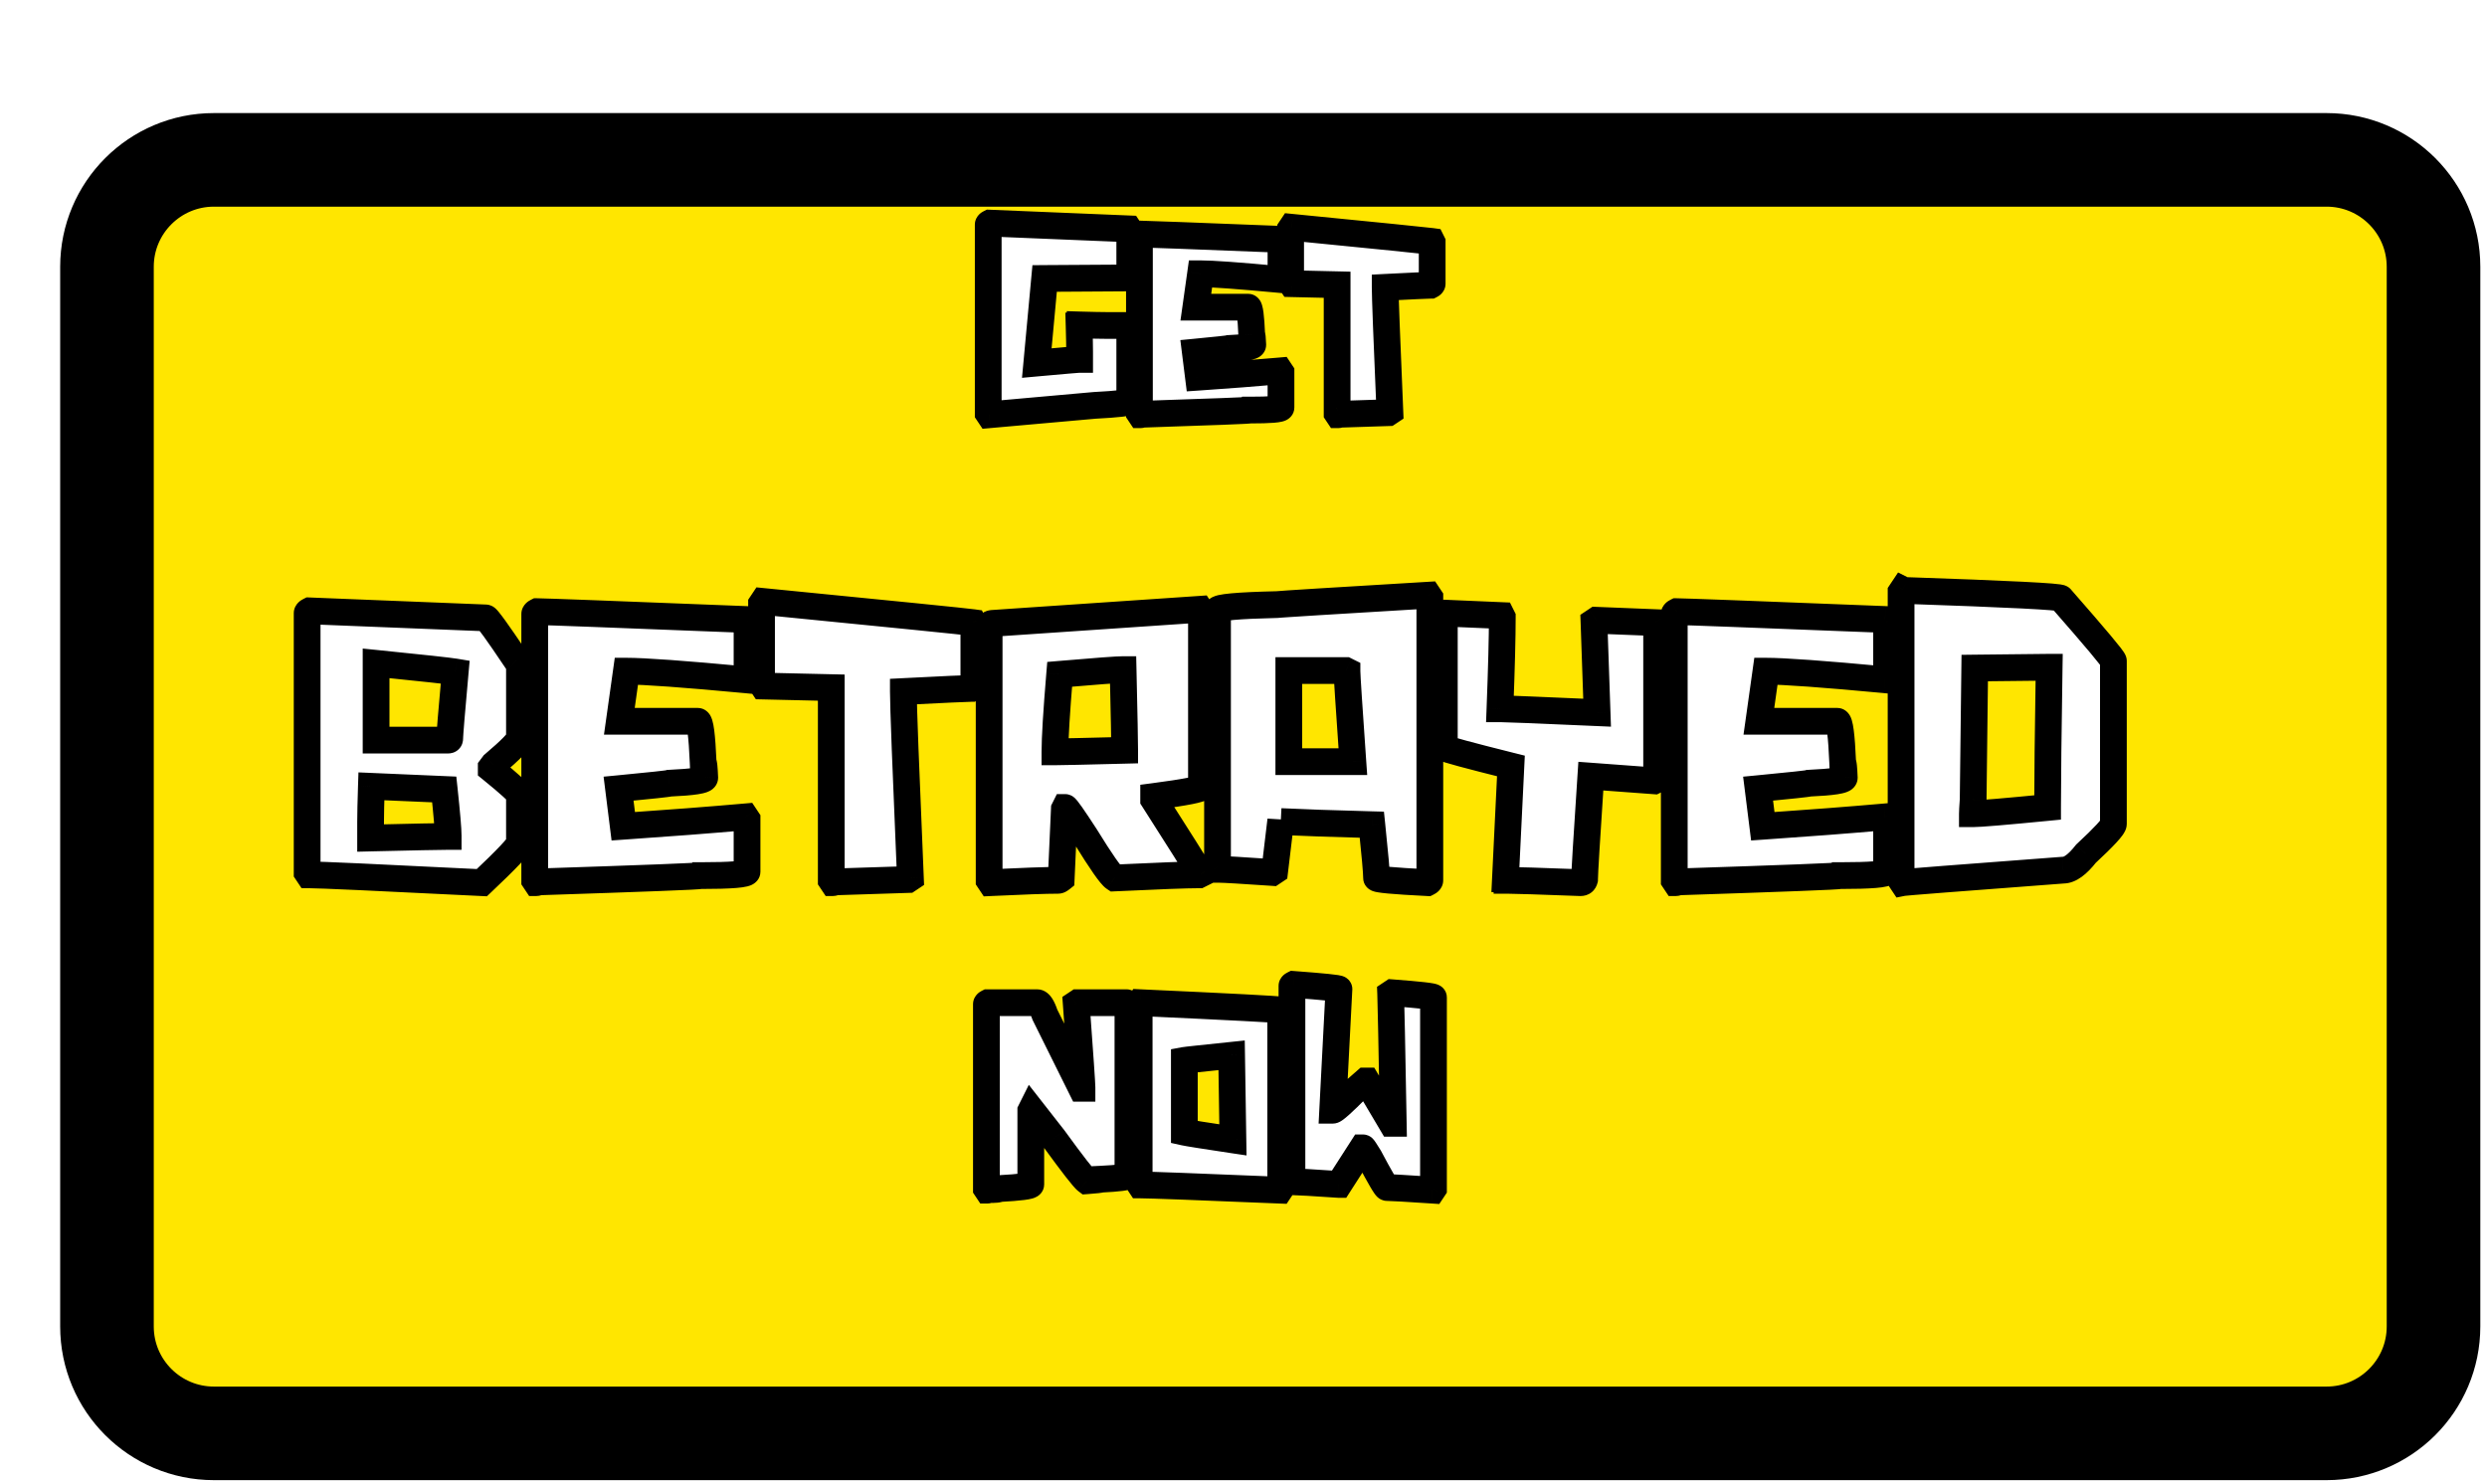 <svg width="186" height="111" viewBox="0 0 186 111" fill="none" xmlns="http://www.w3.org/2000/svg">
<g filter="url(#filter0_d_701_261)">
<path d="M4 11.958C4 7.54 7.582 3.958 12 3.958H170C174.418 3.958 178 7.54 178 11.958V91.217C178 95.636 174.418 99.217 170 99.217H12C7.582 99.217 4 95.636 4 91.217V11.958Z" fill="#FFE600"/>
<path d="M4 11.958C4 7.54 7.582 3.958 12 3.958H170C174.418 3.958 178 7.54 178 11.958V91.217C178 95.636 174.418 99.217 170 99.217H12C7.582 99.217 4 95.636 4 91.217V11.958Z" stroke="black" stroke-width="7"/>
</g>
<g filter="url(#filter1_d_701_261)">
<path d="M74.025 12.688L84.416 13.118L84.494 13.235V16.673C84.494 16.751 84.442 16.79 84.338 16.79C83.277 16.79 81.206 16.803 78.127 16.829L77.541 23.157C79.553 22.975 80.62 22.884 80.744 22.884V22.337C80.744 21.933 80.731 21.282 80.705 20.384C80.757 20.384 80.783 20.358 80.783 20.306C81.688 20.332 82.339 20.345 82.736 20.345H84.377C84.416 20.345 84.455 20.384 84.494 20.462V26.009C84.494 26.126 83.622 26.23 81.877 26.321L73.986 27.024L73.908 26.907V12.806C73.908 12.767 73.947 12.727 74.025 12.688ZM85.334 13.509C85.659 13.509 89.123 13.639 95.725 13.899L95.803 14.017V16.79L95.725 16.907C92.665 16.621 90.686 16.477 89.787 16.477L89.436 18.977H93.342C93.466 18.977 93.557 19.668 93.615 21.048C93.648 21.048 93.674 21.295 93.693 21.79C93.693 21.92 93.107 22.011 91.936 22.064C91.864 22.09 91.018 22.181 89.397 22.337L89.631 24.212C91.916 24.056 93.947 23.899 95.725 23.743L95.803 23.86V26.477C95.803 26.608 95.022 26.673 93.459 26.673C93.439 26.705 90.757 26.81 85.412 26.985C85.36 27.011 85.321 27.024 85.295 27.024L85.217 26.907V13.626C85.217 13.587 85.256 13.548 85.334 13.509ZM96.603 13.001C103.212 13.652 106.701 14.004 107.072 14.056L107.111 14.134V17.22C107.111 17.259 107.072 17.298 106.994 17.337C106.779 17.337 105.646 17.389 103.596 17.493C103.596 18.196 103.713 21.295 103.947 26.79L103.83 26.868L100.197 26.985C100.145 27.011 100.106 27.024 100.08 27.024L100.002 26.907V17.298L96.603 17.22L96.525 17.102V13.118L96.603 13.001ZM23.146 41.692L36.33 42.22C36.438 42.22 37.199 43.274 38.615 45.384C38.772 45.511 38.85 45.706 38.85 45.97V51.185C38.85 51.419 38.205 52.083 36.916 53.177L36.74 53.411V53.528C38.137 54.661 38.84 55.306 38.85 55.462V59.036C38.85 59.261 37.912 60.257 36.037 62.024C28.205 61.634 23.889 61.438 23.088 61.438L22.971 61.263V41.868C22.971 41.81 23.029 41.751 23.146 41.692ZM28.127 45.618V51.36H33.518C33.596 51.36 33.635 51.321 33.635 51.243C33.635 50.95 33.772 49.29 34.045 46.263C33.576 46.185 31.604 45.97 28.127 45.618ZM27.775 54.817C27.736 56.009 27.717 56.888 27.717 57.454V58.685C30.998 58.606 32.932 58.567 33.518 58.567V58.509C33.518 58.03 33.42 56.878 33.225 55.052L27.775 54.817ZM40.168 41.751C40.656 41.751 45.852 41.946 55.754 42.337L55.871 42.513V46.673L55.754 46.849C51.164 46.419 48.195 46.204 46.848 46.204L46.32 49.954H52.18C52.365 49.954 52.502 50.989 52.59 53.06C52.639 53.06 52.678 53.431 52.707 54.173C52.707 54.368 51.828 54.505 50.07 54.583C49.963 54.622 48.693 54.759 46.262 54.993L46.613 57.806C50.041 57.571 53.088 57.337 55.754 57.102L55.871 57.278V61.204C55.871 61.399 54.699 61.497 52.355 61.497C52.326 61.546 48.303 61.702 40.285 61.966C40.207 62.005 40.148 62.024 40.109 62.024L39.992 61.849V41.927C39.992 41.868 40.051 41.81 40.168 41.751ZM57.072 40.989C66.984 41.966 72.219 42.493 72.775 42.571L72.834 42.688V47.317C72.834 47.376 72.775 47.435 72.658 47.493C72.336 47.493 70.637 47.571 67.561 47.727C67.561 48.782 67.736 53.431 68.088 61.673L67.912 61.79L62.463 61.966C62.385 62.005 62.326 62.024 62.287 62.024L62.17 61.849V47.435L57.072 47.317L56.955 47.142V41.165L57.072 40.989ZM89.738 41.575L89.856 41.751V54.876C89.856 55.032 88.664 55.267 86.281 55.579V55.813C88.215 58.841 89.387 60.696 89.797 61.38L89.68 61.438C88.762 61.438 86.652 61.517 83.352 61.673C83.068 61.487 82.346 60.452 81.184 58.567C80.246 57.122 79.738 56.399 79.66 56.399L79.602 56.517L79.367 61.731C79.269 61.81 79.191 61.849 79.133 61.849C78.215 61.849 76.535 61.907 74.094 62.024L73.977 61.849V42.806C73.977 42.708 74.055 42.649 74.211 42.63L89.738 41.575ZM79.25 46.438C79.016 49.261 78.898 51.194 78.898 52.239C79.328 52.239 81.066 52.2 84.113 52.122C84.113 51.517 84.074 49.505 83.996 46.087C83.566 46.087 81.984 46.204 79.25 46.438ZM106.818 40.52L106.936 40.696V61.849C106.936 61.907 106.877 61.966 106.76 62.024C104.221 61.898 102.951 61.78 102.951 61.673C102.951 61.263 102.834 59.935 102.6 57.688C99.65 57.61 97.38 57.532 95.788 57.454V57.352L95.334 61.145L95.158 61.263C92.873 61.106 91.545 61.028 91.174 61.028L91.057 60.852V41.634C91.057 41.429 92.541 41.292 95.51 41.224C95.852 41.185 99.621 40.95 106.818 40.52ZM96.389 46.16V52.972H101.179C100.886 48.782 100.739 46.526 100.739 46.204L100.651 46.16H96.389ZM108.195 41.868L112.297 42.044L112.355 42.161C112.355 43.655 112.297 45.94 112.18 49.017C112.619 49.017 115.041 49.114 119.445 49.31L119.211 42.513L119.387 42.395L123.781 42.571L123.898 42.747V54.231C123.898 54.29 123.84 54.349 123.723 54.407L118.977 54.056C118.664 58.773 118.508 61.351 118.508 61.79C118.469 61.946 118.371 62.024 118.215 62.024C115.1 61.907 113.264 61.849 112.707 61.849C112.707 61.77 112.668 61.731 112.59 61.731L113 53.294C109.836 52.503 108.176 52.054 108.02 51.946V42.044C108.02 41.985 108.078 41.927 108.195 41.868ZM125.393 41.751C125.881 41.751 131.076 41.946 140.979 42.337L141.096 42.513V46.673L140.979 46.849C136.389 46.419 133.42 46.204 132.072 46.204L131.545 49.954H137.404C137.59 49.954 137.727 50.989 137.814 53.06C137.863 53.06 137.902 53.431 137.932 54.173C137.932 54.368 137.053 54.505 135.295 54.583C135.188 54.622 133.918 54.759 131.486 54.993L131.838 57.806C135.266 57.571 138.312 57.337 140.979 57.102L141.096 57.278V61.204C141.096 61.399 139.924 61.497 137.58 61.497C137.551 61.546 133.527 61.702 125.51 61.966C125.432 62.005 125.373 62.024 125.334 62.024L125.217 61.849V41.927C125.217 41.868 125.275 41.81 125.393 41.751ZM142.297 40.11C142.375 40.149 142.434 40.169 142.473 40.169C150.246 40.433 154.133 40.628 154.133 40.755C156.75 43.743 158.059 45.306 158.059 45.442V57.63C158.059 57.845 157.375 58.587 156.008 59.856C155.363 60.677 154.797 61.087 154.309 61.087C146.496 61.673 142.492 61.985 142.297 62.024L142.18 61.849V40.286L142.297 40.11ZM147.688 45.97C147.609 52.142 147.57 55.423 147.57 55.813C147.531 56.36 147.512 56.712 147.512 56.868H147.57C148.078 56.868 149.934 56.712 153.137 56.399C153.137 54.349 153.176 50.852 153.254 45.911H153.195C152.59 45.911 150.754 45.931 147.688 45.97ZM73.889 71.001H77.561C77.749 71.001 77.945 71.3 78.147 71.899L80.881 77.407H80.92V77.329C80.92 77.069 80.777 74.985 80.49 71.079L80.607 71.001H84.24C84.279 71.001 84.318 71.04 84.357 71.118V83.931C84.357 84.048 83.68 84.139 82.326 84.204C82.326 84.23 81.975 84.269 81.272 84.321C81.037 84.145 80.217 83.091 78.811 81.157L77.131 79.009L77.092 79.087V84.595C77.092 84.718 76.297 84.823 74.709 84.907C74.709 84.959 74.436 84.985 73.889 84.985C73.889 85.011 73.876 85.024 73.85 85.024L73.772 84.907V71.118C73.772 71.079 73.811 71.04 73.889 71.001ZM85.275 71.001C92.111 71.314 95.601 71.496 95.744 71.548L95.783 71.626V84.907L95.705 85.024C89.429 84.764 85.953 84.634 85.275 84.634L85.197 84.517V71.118L85.275 71.001ZM88.576 75.317V80.689C88.869 80.754 90.08 80.946 92.209 81.265L92.111 74.936C89.859 75.171 88.68 75.298 88.576 75.317ZM96.74 69.634C99.006 69.803 100.139 69.92 100.139 69.985L99.67 79.048C99.807 79.048 100.419 78.501 101.506 77.407L102.131 76.86H102.209L104.084 80.024H104.201C104.097 74.217 104.032 70.988 104.006 70.337L104.123 70.259C106.18 70.415 107.209 70.532 107.209 70.61V84.907L107.131 85.024C105.178 84.894 104.045 84.829 103.732 84.829C103.648 84.829 103.205 84.074 102.404 82.564C102.118 82.095 101.962 81.86 101.936 81.86H101.896L100.139 84.595H100.1C98.172 84.465 97.04 84.399 96.701 84.399L96.623 84.282V69.751C96.623 69.712 96.662 69.673 96.74 69.634Z" fill="white"/>
<path d="M74.025 12.688L74.067 11.689L73.809 11.679L73.578 11.794L74.025 12.688ZM84.416 13.118L85.248 12.563L84.966 12.14L84.457 12.119L84.416 13.118ZM84.494 13.235H85.494V12.933L85.326 12.681L84.494 13.235ZM78.127 16.829L78.118 15.829L77.215 15.837L77.131 16.737L78.127 16.829ZM77.541 23.157L76.545 23.065L76.434 24.262L77.631 24.153L77.541 23.157ZM80.744 22.884V23.884H81.744V22.884H80.744ZM80.705 20.384V19.384H79.676L79.706 20.413L80.705 20.384ZM80.783 20.306L80.812 19.306L79.783 19.276V20.306H80.783ZM84.494 20.462H85.494V20.226L85.389 20.015L84.494 20.462ZM81.877 26.321L81.825 25.323L81.806 25.324L81.788 25.325L81.877 26.321ZM73.986 27.024L73.154 27.579L73.484 28.073L74.075 28.02L73.986 27.024ZM73.908 26.907H72.908V27.21L73.076 27.462L73.908 26.907ZM73.984 13.688L84.375 14.117L84.457 12.119L74.067 11.689L73.984 13.688ZM83.584 13.673L83.662 13.79L85.326 12.681L85.248 12.563L83.584 13.673ZM83.494 13.235V16.673H85.494V13.235H83.494ZM83.494 16.673C83.494 16.468 83.578 16.169 83.855 15.961C84.078 15.793 84.294 15.79 84.338 15.79V17.79C84.486 17.79 84.78 17.767 85.055 17.561C85.385 17.314 85.494 16.956 85.494 16.673H83.494ZM84.338 15.79C83.272 15.79 81.197 15.803 78.118 15.829L78.135 17.829C81.215 17.803 83.282 17.79 84.338 17.79V15.79ZM77.131 16.737L76.545 23.065L78.537 23.249L79.123 16.921L77.131 16.737ZM77.631 24.153C78.637 24.062 79.404 23.994 79.936 23.948C80.201 23.926 80.406 23.909 80.551 23.898C80.719 23.885 80.761 23.884 80.744 23.884V21.884C80.627 21.884 80.265 21.913 79.766 21.956C79.229 22.002 78.457 22.07 77.451 22.161L77.631 24.153ZM81.744 22.884V22.337H79.744V22.884H81.744ZM81.744 22.337C81.744 21.918 81.731 21.254 81.705 20.355L79.706 20.413C79.731 21.31 79.744 21.949 79.744 22.337H81.744ZM80.705 21.384C80.885 21.384 81.204 21.338 81.471 21.071C81.737 20.805 81.783 20.486 81.783 20.306H79.783C79.783 20.178 79.816 19.898 80.057 19.657C80.297 19.416 80.577 19.384 80.705 19.384V21.384ZM80.754 21.305C81.66 21.331 82.324 21.345 82.736 21.345V19.345C82.355 19.345 81.716 19.332 80.812 19.306L80.754 21.305ZM82.736 21.345H84.377V19.345H82.736V21.345ZM84.377 21.345C84.038 21.345 83.818 21.171 83.728 21.081C83.641 20.994 83.604 20.917 83.6 20.909L85.389 20.015C85.346 19.929 85.269 19.793 85.143 19.667C85.014 19.538 84.755 19.345 84.377 19.345V21.345ZM83.494 20.462V26.009H85.494V20.462H83.494ZM83.494 26.009C83.494 25.681 83.652 25.455 83.757 25.344C83.856 25.239 83.953 25.185 83.99 25.166C84.067 25.126 84.115 25.117 84.085 25.125C84.04 25.136 83.929 25.157 83.721 25.182C83.319 25.23 82.692 25.277 81.825 25.323L81.929 27.32C82.807 27.274 83.488 27.224 83.958 27.168C84.187 27.14 84.403 27.108 84.576 27.064C84.655 27.044 84.785 27.007 84.916 26.939C84.981 26.905 85.098 26.837 85.211 26.717C85.33 26.591 85.494 26.351 85.494 26.009H83.494ZM81.788 25.325L73.898 26.028L74.075 28.02L81.966 27.317L81.788 25.325ZM74.818 26.47L74.74 26.352L73.076 27.462L73.154 27.579L74.818 26.47ZM74.908 26.907V12.806H72.908V26.907H74.908ZM74.908 12.806C74.908 13.145 74.734 13.365 74.645 13.454C74.557 13.542 74.481 13.579 74.473 13.583L73.578 11.794C73.492 11.837 73.357 11.914 73.23 12.04C73.102 12.168 72.908 12.427 72.908 12.806H74.908ZM85.334 13.509V12.509H85.098L84.887 12.614L85.334 13.509ZM95.725 13.899L96.557 13.345L96.274 12.92L95.764 12.9L95.725 13.899ZM95.803 14.017H96.803V13.714L96.635 13.462L95.803 14.017ZM95.803 16.79L96.635 17.345L96.803 17.093V16.79H95.803ZM95.725 16.907L95.631 17.903L96.226 17.959L96.557 17.462L95.725 16.907ZM89.787 16.477V15.477H88.918L88.797 16.338L89.787 16.477ZM89.436 18.977L88.445 18.838L88.285 19.977H89.436V18.977ZM93.615 21.048L92.616 21.09L92.657 22.048H93.615V21.048ZM93.693 21.79H94.693V21.77L94.693 21.751L93.693 21.79ZM91.936 22.064L91.891 21.064L91.738 21.071L91.594 21.124L91.936 22.064ZM89.397 22.337L89.3 21.341L88.277 21.44L88.404 22.461L89.397 22.337ZM89.631 24.212L88.639 24.336L88.756 25.274L89.699 25.21L89.631 24.212ZM95.725 23.743L96.557 23.189L96.228 22.695L95.637 22.747L95.725 23.743ZM95.803 23.86H96.803V23.558L96.635 23.306L95.803 23.86ZM93.459 26.673V25.673H92.893L92.602 26.158L93.459 26.673ZM85.412 26.985L85.379 25.986L85.161 25.993L84.965 26.091L85.412 26.985ZM85.295 27.024L84.463 27.579L84.76 28.024H85.295V27.024ZM85.217 26.907H84.217V27.21L84.385 27.462L85.217 26.907ZM85.334 14.509C85.633 14.509 89.062 14.637 95.685 14.899L95.764 12.9C89.184 12.641 85.686 12.509 85.334 12.509V14.509ZM94.893 14.454L94.971 14.571L96.635 13.462L96.557 13.345L94.893 14.454ZM94.803 14.017V16.79H96.803V14.017H94.803ZM94.971 16.235L94.893 16.352L96.557 17.462L96.635 17.345L94.971 16.235ZM95.818 15.912C92.77 15.626 90.742 15.477 89.787 15.477V17.477C90.63 17.477 92.559 17.615 95.631 17.903L95.818 15.912ZM88.797 16.338L88.445 18.838L90.426 19.117L90.777 16.617L88.797 16.338ZM89.436 19.977H93.342V17.977H89.436V19.977ZM93.342 19.977C92.847 19.977 92.6 19.633 92.556 19.566C92.519 19.512 92.499 19.468 92.49 19.446C92.479 19.422 92.475 19.407 92.474 19.404C92.472 19.399 92.477 19.414 92.485 19.457C92.493 19.498 92.502 19.553 92.511 19.626C92.551 19.925 92.587 20.407 92.616 21.09L94.614 21.005C94.585 20.308 94.546 19.755 94.494 19.364C94.47 19.177 94.436 18.979 94.383 18.81C94.359 18.732 94.311 18.593 94.218 18.453C94.144 18.344 93.868 17.977 93.342 17.977V19.977ZM93.615 22.048C93.274 22.048 93.039 21.88 92.923 21.767C92.813 21.66 92.756 21.553 92.733 21.507C92.685 21.41 92.667 21.333 92.665 21.325C92.657 21.292 92.659 21.287 92.665 21.338C92.674 21.428 92.685 21.587 92.694 21.829L94.693 21.751C94.683 21.498 94.67 21.286 94.654 21.129C94.646 21.056 94.634 20.959 94.612 20.864C94.602 20.825 94.577 20.724 94.522 20.612C94.494 20.558 94.433 20.446 94.319 20.334C94.199 20.218 93.96 20.048 93.615 20.048V22.048ZM92.693 21.79C92.693 21.39 92.927 21.15 93.031 21.065C93.134 20.98 93.222 20.948 93.23 20.945C93.255 20.935 93.228 20.948 93.1 20.968C92.863 21.005 92.469 21.039 91.891 21.064L91.98 23.062C92.574 23.036 93.058 22.998 93.408 22.944C93.573 22.918 93.765 22.881 93.937 22.816C94.018 22.785 94.161 22.724 94.301 22.61C94.442 22.494 94.693 22.222 94.693 21.79H92.693ZM91.594 21.124C91.693 21.088 91.775 21.079 91.715 21.089C91.697 21.092 91.663 21.096 91.61 21.103C91.505 21.117 91.35 21.135 91.14 21.157C90.722 21.202 90.11 21.264 89.3 21.341L89.492 23.332C90.304 23.254 90.925 23.192 91.354 23.146C91.568 23.123 91.739 23.103 91.863 23.087C91.925 23.079 91.982 23.072 92.03 23.064C92.036 23.063 92.16 23.046 92.277 23.003L91.594 21.124ZM88.404 22.461L88.639 24.336L90.623 24.088L90.389 22.213L88.404 22.461ZM89.699 25.21C91.989 25.053 94.027 24.896 95.812 24.739L95.637 22.747C93.868 22.903 91.843 23.058 89.563 23.214L89.699 25.21ZM94.893 24.298L94.971 24.415L96.635 23.306L96.557 23.189L94.893 24.298ZM94.803 23.86V26.477H96.803V23.86H94.803ZM94.803 26.477C94.803 25.935 95.21 25.69 95.262 25.66C95.318 25.627 95.362 25.61 95.381 25.603C95.392 25.599 95.4 25.597 95.405 25.595C95.41 25.594 95.413 25.593 95.414 25.593C95.414 25.593 95.408 25.594 95.394 25.597C95.38 25.599 95.361 25.603 95.336 25.606C95.285 25.613 95.219 25.62 95.134 25.628C94.786 25.657 94.234 25.673 93.459 25.673V27.673C94.246 27.673 94.866 27.657 95.3 27.621C95.509 27.603 95.72 27.578 95.899 27.533C95.98 27.513 96.124 27.472 96.27 27.387C96.372 27.328 96.803 27.053 96.803 26.477H94.803ZM92.602 26.158C92.74 25.927 92.932 25.822 92.976 25.798C93.047 25.758 93.107 25.737 93.135 25.727C93.194 25.707 93.241 25.698 93.254 25.695C93.274 25.692 93.288 25.689 93.294 25.688C93.302 25.687 93.306 25.687 93.307 25.687C93.307 25.687 93.292 25.688 93.253 25.691C93.18 25.697 93.062 25.703 92.894 25.712C92.563 25.729 92.064 25.75 91.394 25.776C90.056 25.828 88.051 25.898 85.379 25.986L85.445 27.985C88.118 27.897 90.127 27.827 91.471 27.775C92.143 27.749 92.652 27.727 92.996 27.709C93.166 27.701 93.303 27.693 93.4 27.686C93.447 27.682 93.497 27.678 93.541 27.673C93.56 27.671 93.6 27.666 93.645 27.657C93.664 27.653 93.715 27.643 93.777 27.622C93.806 27.612 93.868 27.589 93.941 27.55C93.985 27.525 94.177 27.419 94.317 27.187L92.602 26.158ZM84.965 26.091C84.965 26.091 84.988 26.079 85.028 26.066C85.048 26.059 85.08 26.05 85.121 26.041C85.161 26.033 85.221 26.024 85.295 26.024V28.024C85.576 28.024 85.799 27.91 85.859 27.88L84.965 26.091ZM86.127 26.47L86.049 26.352L84.385 27.462L84.463 27.579L86.127 26.47ZM86.217 26.907V13.626H84.217V26.907H86.217ZM86.217 13.626C86.217 13.965 86.043 14.185 85.953 14.274C85.866 14.362 85.789 14.399 85.781 14.403L84.887 12.614C84.801 12.657 84.665 12.734 84.539 12.86C84.41 12.989 84.217 13.248 84.217 13.626H86.217ZM96.603 13.001L96.702 12.006L96.104 11.947L95.772 12.446L96.603 13.001ZM107.072 14.056L107.967 13.608L107.732 13.138L107.211 13.065L107.072 14.056ZM107.111 14.134H108.111V13.898L108.006 13.687L107.111 14.134ZM106.994 17.337V18.337H107.23L107.441 18.231L106.994 17.337ZM103.596 17.493L103.545 16.494L102.596 16.543V17.493H103.596ZM103.947 26.79L104.502 27.622L104.97 27.31L104.946 26.747L103.947 26.79ZM103.83 26.868L103.862 27.868L104.147 27.858L104.385 27.7L103.83 26.868ZM100.197 26.985L100.165 25.986L99.946 25.993L99.75 26.091L100.197 26.985ZM100.08 27.024L99.248 27.579L99.545 28.024H100.08V27.024ZM100.002 26.907H99.002V27.21L99.17 27.462L100.002 26.907ZM100.002 17.298H101.002V16.321L100.025 16.298L100.002 17.298ZM96.603 17.22L95.772 17.774L96.06 18.207L96.581 18.22L96.603 17.22ZM96.525 17.102H95.525V17.405L95.693 17.657L96.525 17.102ZM96.525 13.118L95.693 12.563L95.525 12.815V13.118H96.525ZM96.505 13.996C103.135 14.649 106.589 14.998 106.933 15.046L107.211 13.065C106.813 13.009 103.288 12.655 96.702 12.006L96.505 13.996ZM106.178 14.503L106.217 14.581L108.006 13.687L107.967 13.608L106.178 14.503ZM106.111 14.134V17.22H108.111V14.134H106.111ZM106.111 17.22C106.111 16.881 106.285 16.661 106.375 16.571C106.462 16.484 106.539 16.447 106.547 16.442L107.441 18.231C107.527 18.188 107.663 18.112 107.789 17.985C107.918 17.857 108.111 17.598 108.111 17.22H106.111ZM106.994 16.337C106.746 16.337 105.574 16.391 103.545 16.494L103.646 18.492C105.719 18.387 106.813 18.337 106.994 18.337V16.337ZM102.596 17.493C102.596 18.224 102.714 21.354 102.948 26.833L104.946 26.747C104.711 21.236 104.596 18.169 104.596 17.493H102.596ZM103.393 25.958L103.275 26.036L104.385 27.7L104.502 27.622L103.393 25.958ZM103.798 25.869L100.165 25.986L100.23 27.985L103.862 27.868L103.798 25.869ZM99.75 26.091C99.751 26.091 99.773 26.079 99.813 26.066C99.833 26.059 99.865 26.05 99.906 26.041C99.946 26.033 100.006 26.024 100.08 26.024V28.024C100.361 28.024 100.585 27.91 100.644 27.88L99.75 26.091ZM100.912 26.47L100.834 26.352L99.17 27.462L99.248 27.579L100.912 26.47ZM101.002 26.907V17.298H99.002V26.907H101.002ZM100.025 16.298L96.626 16.22L96.581 18.22L99.979 18.298L100.025 16.298ZM97.436 16.665L97.357 16.548L95.693 17.657L95.772 17.774L97.436 16.665ZM97.525 17.102V13.118H95.525V17.102H97.525ZM97.357 13.673L97.436 13.556L95.772 12.446L95.693 12.563L97.357 13.673ZM23.146 41.692L23.186 40.693L22.929 40.683L22.699 40.798L23.146 41.692ZM36.33 42.22L36.29 43.219L36.31 43.22H36.33V42.22ZM38.615 45.384L37.785 45.941L37.868 46.066L37.985 46.16L38.615 45.384ZM36.916 53.177L36.269 52.414L36.183 52.487L36.116 52.577L36.916 53.177ZM36.74 53.411L35.94 52.811L35.74 53.078V53.411H36.74ZM36.74 53.528H35.74V54.005L36.11 54.305L36.74 53.528ZM38.85 55.462H39.85V55.431L39.848 55.4L38.85 55.462ZM36.037 62.024L35.987 63.023L36.413 63.044L36.723 62.752L36.037 62.024ZM23.088 61.438L22.256 61.993L22.553 62.438H23.088V61.438ZM22.971 61.263H21.971V61.566L22.139 61.817L22.971 61.263ZM28.127 45.618L28.228 44.623L27.127 44.512V45.618H28.127ZM28.127 51.36H27.127V52.36H28.127V51.36ZM34.045 46.263L35.041 46.353L35.124 45.429L34.209 45.276L34.045 46.263ZM27.775 54.817L27.818 53.818L26.809 53.775L26.776 54.785L27.775 54.817ZM27.717 58.685H26.717V59.709L27.741 59.684L27.717 58.685ZM33.518 58.567V59.567H34.518V58.567H33.518ZM33.225 55.052L34.219 54.945L34.127 54.09L33.268 54.053L33.225 55.052ZM23.107 42.692L36.29 43.219L36.37 41.221L23.186 40.693L23.107 42.692ZM36.33 43.22C36.002 43.22 35.788 43.054 35.786 43.053C35.734 43.016 35.704 42.987 35.704 42.986C35.698 42.981 35.715 42.997 35.762 43.053C35.85 43.16 35.984 43.337 36.171 43.596C36.542 44.109 37.079 44.889 37.785 45.941L39.446 44.826C38.736 43.769 38.184 42.967 37.793 42.425C37.599 42.157 37.434 41.938 37.305 41.782C37.243 41.706 37.172 41.623 37.098 41.552C37.064 41.519 37.005 41.464 36.93 41.412C36.904 41.394 36.671 41.22 36.33 41.22V43.22ZM37.985 46.16C37.925 46.111 37.884 46.05 37.862 45.997C37.844 45.951 37.85 45.934 37.85 45.97H39.85C39.85 45.505 39.704 44.98 39.246 44.608L37.985 46.16ZM37.85 45.97V51.185H39.85V45.97H37.85ZM37.85 51.185C37.85 51.003 37.906 50.885 37.915 50.866C37.929 50.835 37.936 50.831 37.916 50.858C37.877 50.912 37.795 51.011 37.649 51.162C37.36 51.459 36.906 51.874 36.269 52.414L37.563 53.939C38.216 53.386 38.728 52.922 39.084 52.555C39.26 52.374 39.419 52.194 39.541 52.024C39.602 51.939 39.669 51.835 39.724 51.719C39.773 51.615 39.85 51.425 39.85 51.185H37.85ZM36.116 52.577L35.94 52.811L37.54 54.011L37.716 53.777L36.116 52.577ZM35.74 53.411V53.528H37.74V53.411H35.74ZM36.11 54.305C36.804 54.868 37.31 55.297 37.639 55.599C37.806 55.751 37.91 55.855 37.965 55.918C37.995 55.951 37.993 55.953 37.978 55.93C37.97 55.918 37.949 55.884 37.926 55.833C37.906 55.788 37.861 55.678 37.852 55.524L39.848 55.4C39.829 55.099 39.682 54.881 39.649 54.831C39.588 54.739 39.519 54.656 39.459 54.588C39.337 54.451 39.175 54.294 38.991 54.124C38.617 53.781 38.073 53.322 37.37 52.752L36.11 54.305ZM37.85 55.462V59.036H39.85V55.462H37.85ZM37.85 59.036C37.85 58.889 37.885 58.783 37.899 58.744C37.916 58.698 37.931 58.671 37.934 58.667C37.938 58.66 37.925 58.682 37.881 58.74C37.794 58.853 37.644 59.026 37.418 59.266C36.97 59.742 36.284 60.417 35.351 61.297L36.723 62.752C37.665 61.864 38.385 61.157 38.875 60.637C39.117 60.379 39.32 60.15 39.467 59.958C39.539 59.864 39.615 59.757 39.678 59.646C39.716 59.578 39.85 59.342 39.85 59.036H37.85ZM36.087 61.026C28.276 60.636 23.921 60.438 23.088 60.438V62.438C23.856 62.438 28.134 62.632 35.987 63.023L36.087 61.026ZM23.92 60.884L23.803 60.708L22.139 61.817L22.256 61.993L23.92 60.884ZM23.971 61.263V41.868H21.971V61.263H23.971ZM23.971 41.868C23.971 42.198 23.802 42.408 23.722 42.487C23.679 42.53 23.643 42.556 23.624 42.568C23.614 42.575 23.606 42.58 23.601 42.583C23.597 42.585 23.594 42.587 23.594 42.587L22.699 40.798C22.594 40.851 22.444 40.937 22.308 41.073C22.169 41.212 21.971 41.48 21.971 41.868H23.971ZM27.127 45.618V51.36H29.127V45.618H27.127ZM28.127 52.36H33.518V50.36H28.127V52.36ZM33.518 52.36C33.711 52.36 34.039 52.311 34.313 52.038C34.586 51.765 34.635 51.436 34.635 51.243H32.635C32.635 51.128 32.664 50.858 32.898 50.624C33.133 50.39 33.403 50.36 33.518 50.36V52.36ZM34.635 51.243C34.635 51.243 34.635 51.241 34.635 51.234C34.635 51.228 34.635 51.22 34.636 51.209C34.636 51.187 34.638 51.159 34.64 51.123C34.644 51.051 34.65 50.956 34.658 50.837C34.675 50.599 34.7 50.274 34.734 49.86C34.802 49.034 34.904 47.865 35.041 46.353L33.049 46.173C32.779 49.16 32.635 50.891 32.635 51.243H34.635ZM34.209 45.276C33.699 45.191 31.681 44.972 28.228 44.623L28.026 46.613C31.526 46.967 33.453 47.178 33.88 47.249L34.209 45.276ZM26.776 54.785C26.737 55.978 26.717 56.87 26.717 57.454H28.717C28.717 56.905 28.736 56.04 28.775 54.85L26.776 54.785ZM26.717 57.454V58.685H28.717V57.454H26.717ZM27.741 59.684C31.029 59.606 32.947 59.567 33.518 59.567V57.567C32.916 57.567 30.967 57.607 27.693 57.685L27.741 59.684ZM34.518 58.567V58.509H32.518V58.567H34.518ZM34.518 58.509C34.518 57.965 34.412 56.753 34.219 54.945L32.23 55.158C32.428 57.003 32.518 58.095 32.518 58.509H34.518ZM33.268 54.053L27.818 53.818L27.732 55.816L33.182 56.051L33.268 54.053ZM40.168 41.751V40.751H39.932L39.721 40.857L40.168 41.751ZM55.754 42.337L56.586 41.782L56.303 41.358L55.793 41.338L55.754 42.337ZM55.871 42.513H56.871V42.21L56.703 41.958L55.871 42.513ZM55.871 46.673L56.703 47.228L56.871 46.976V46.673H55.871ZM55.754 46.849L55.661 47.844L56.255 47.9L56.586 47.403L55.754 46.849ZM46.848 46.204V45.204H45.978L45.857 46.065L46.848 46.204ZM46.32 49.954L45.33 49.815L45.17 50.954H46.32V49.954ZM52.59 53.06L51.591 53.102L51.631 54.06H52.59V53.06ZM52.707 54.173H53.707V54.153L53.706 54.133L52.707 54.173ZM50.07 54.583L50.026 53.584L49.873 53.591L49.729 53.643L50.07 54.583ZM46.262 54.993L46.166 53.998L45.142 54.096L45.269 55.117L46.262 54.993ZM46.613 57.806L45.621 57.93L45.738 58.868L46.681 58.803L46.613 57.806ZM55.754 57.102L56.586 56.548L56.257 56.054L55.666 56.106L55.754 57.102ZM55.871 57.278H56.871V56.975L56.703 56.724L55.871 57.278ZM52.355 61.497V60.497H51.789L51.498 60.983L52.355 61.497ZM40.285 61.966L40.252 60.966L40.034 60.974L39.838 61.071L40.285 61.966ZM40.109 62.024L39.277 62.579L39.574 63.024H40.109V62.024ZM39.992 61.849H38.992V62.151L39.16 62.403L39.992 61.849ZM40.168 42.751C40.63 42.751 45.791 42.945 55.715 43.336L55.793 41.338C45.912 40.948 40.682 40.751 40.168 40.751V42.751ZM54.922 42.892L55.039 43.067L56.703 41.958L56.586 41.782L54.922 42.892ZM54.871 42.513V46.673H56.871V42.513H54.871ZM55.039 46.118L54.922 46.294L56.586 47.403L56.703 47.228L55.039 46.118ZM55.847 45.853C51.27 45.424 48.251 45.204 46.848 45.204V47.204C48.139 47.204 51.059 47.413 55.661 47.844L55.847 45.853ZM45.857 46.065L45.33 49.815L47.311 50.093L47.838 46.343L45.857 46.065ZM46.32 50.954H52.18V48.954H46.32V50.954ZM52.18 50.954C51.692 50.954 51.453 50.614 51.416 50.559C51.359 50.474 51.346 50.416 51.355 50.445C51.369 50.492 51.398 50.617 51.43 50.861C51.492 51.333 51.547 52.074 51.591 53.102L53.589 53.017C53.545 51.975 53.487 51.163 53.413 50.599C53.377 50.326 53.331 50.064 53.264 49.851C53.233 49.752 53.178 49.596 53.078 49.446C52.998 49.326 52.714 48.954 52.18 48.954V50.954ZM52.59 54.06C52.25 54.06 52.016 53.892 51.901 53.78C51.792 53.674 51.736 53.569 51.713 53.524C51.667 53.432 51.652 53.36 51.652 53.36C51.647 53.342 51.653 53.36 51.661 53.443C51.677 53.594 51.693 53.846 51.708 54.212L53.706 54.133C53.691 53.757 53.673 53.452 53.65 53.233C53.639 53.13 53.624 53.009 53.598 52.899C53.587 52.852 53.56 52.745 53.502 52.63C53.474 52.574 53.412 52.46 53.297 52.348C53.176 52.23 52.936 52.06 52.59 52.06V54.06ZM51.707 54.173C51.707 53.781 51.936 53.549 52.031 53.471C52.083 53.428 52.127 53.403 52.149 53.392C52.172 53.379 52.187 53.373 52.189 53.373C52.19 53.372 52.168 53.38 52.112 53.393C52.059 53.406 51.987 53.419 51.894 53.434C51.511 53.493 50.896 53.545 50.026 53.584L50.115 55.582C51.002 55.543 51.706 55.487 52.202 55.41C52.441 55.373 52.687 55.323 52.896 55.244C52.995 55.206 53.152 55.138 53.301 55.016C53.451 54.893 53.707 54.613 53.707 54.173H51.707ZM49.729 53.643C49.823 53.609 49.895 53.602 49.818 53.615C49.783 53.62 49.727 53.628 49.645 53.639C49.483 53.659 49.246 53.687 48.931 53.721C48.301 53.788 47.381 53.881 46.166 53.998L46.358 55.989C47.575 55.871 48.504 55.778 49.145 55.709C49.464 55.675 49.717 55.646 49.898 55.623C49.989 55.611 50.068 55.6 50.133 55.59C50.156 55.586 50.291 55.567 50.412 55.523L49.729 53.643ZM45.269 55.117L45.621 57.93L47.606 57.682L47.254 54.869L45.269 55.117ZM46.681 58.803C50.114 58.569 53.167 58.334 55.842 58.099L55.666 56.106C53.008 56.34 49.968 56.574 46.545 56.808L46.681 58.803ZM54.922 57.657L55.039 57.833L56.703 56.724L56.586 56.548L54.922 57.657ZM54.871 57.278V61.204H56.871V57.278H54.871ZM54.871 61.204C54.871 60.669 55.272 60.433 55.312 60.409C55.397 60.359 55.45 60.352 55.409 60.362C55.343 60.379 55.189 60.404 54.909 60.427C54.366 60.472 53.521 60.497 52.355 60.497V62.497C53.534 62.497 54.446 62.473 55.075 62.42C55.382 62.395 55.667 62.359 55.894 62.302C55.999 62.276 56.162 62.229 56.32 62.136C56.434 62.07 56.871 61.788 56.871 61.204H54.871ZM51.498 60.983C51.637 60.751 51.828 60.646 51.872 60.622C51.943 60.583 52.003 60.562 52.03 60.552C52.088 60.533 52.134 60.524 52.146 60.521C52.176 60.515 52.195 60.513 52.186 60.514C52.175 60.516 52.144 60.519 52.084 60.523C51.967 60.532 51.785 60.542 51.534 60.555C51.033 60.58 50.282 60.613 49.277 60.652C47.269 60.73 44.261 60.834 40.252 60.966L40.318 62.965C44.327 62.833 47.34 62.728 49.355 62.65C50.361 62.611 51.123 62.578 51.635 62.553C51.89 62.54 52.09 62.528 52.231 62.518C52.299 62.513 52.365 62.507 52.42 62.501C52.444 62.498 52.488 62.492 52.536 62.483C52.557 62.479 52.609 62.468 52.672 62.447C52.702 62.436 52.764 62.414 52.837 62.374C52.882 62.349 53.074 62.244 53.213 62.012L51.498 60.983ZM39.838 61.071C39.825 61.078 39.837 61.071 39.866 61.061C39.882 61.056 39.91 61.047 39.946 61.04C39.982 61.033 40.038 61.024 40.109 61.024V63.024C40.403 63.024 40.646 62.903 40.732 62.86L39.838 61.071ZM40.941 61.47L40.824 61.294L39.16 62.403L39.277 62.579L40.941 61.47ZM40.992 61.849V41.927H38.992V61.849H40.992ZM40.992 41.927C40.992 42.256 40.823 42.466 40.743 42.546C40.701 42.589 40.664 42.614 40.646 42.627C40.636 42.634 40.628 42.638 40.623 42.641C40.618 42.644 40.615 42.645 40.615 42.645L39.721 40.857C39.615 40.909 39.465 40.995 39.329 41.132C39.191 41.27 38.992 41.539 38.992 41.927H40.992ZM57.072 40.989L57.17 39.994L56.573 39.935L56.24 40.435L57.072 40.989ZM72.775 42.571L73.67 42.124L73.435 41.654L72.914 41.581L72.775 42.571ZM72.834 42.688H73.834V42.452L73.728 42.241L72.834 42.688ZM72.658 47.493V48.493H72.894L73.105 48.388L72.658 47.493ZM67.561 47.727L67.51 46.729L66.561 46.777V47.727H67.561ZM68.088 61.673L68.643 62.505L69.111 62.193L69.087 61.63L68.088 61.673ZM67.912 61.79L67.944 62.789L68.23 62.78L68.467 62.622L67.912 61.79ZM62.463 61.966L62.431 60.966L62.212 60.973L62.016 61.071L62.463 61.966ZM62.287 62.024L61.455 62.579L61.752 63.024H62.287V62.024ZM62.17 61.849H61.17V62.151L61.338 62.403L62.17 61.849ZM62.17 47.435H63.17V46.457L62.193 46.435L62.17 47.435ZM57.072 47.317L56.24 47.872L56.529 48.305L57.049 48.317L57.072 47.317ZM56.955 47.142H55.955V47.444L56.123 47.696L56.955 47.142ZM56.955 41.165L56.123 40.61L55.955 40.862V41.165H56.955ZM56.974 41.984C66.908 42.963 72.107 43.487 72.636 43.562L72.914 41.581C72.331 41.499 67.061 40.968 57.17 39.994L56.974 41.984ZM71.881 43.019L71.94 43.136L73.728 42.241L73.67 42.124L71.881 43.019ZM71.834 42.688V47.317H73.834V42.688H71.834ZM71.834 47.317C71.834 46.988 72.003 46.778 72.083 46.698C72.126 46.656 72.162 46.63 72.18 46.617C72.191 46.61 72.198 46.606 72.203 46.603C72.208 46.6 72.211 46.599 72.211 46.599L73.105 48.388C73.211 48.335 73.361 48.249 73.497 48.112C73.635 47.974 73.834 47.705 73.834 47.317H71.834ZM72.658 46.493C72.303 46.493 70.564 46.574 67.51 46.729L67.611 48.726C70.709 48.569 72.369 48.493 72.658 48.493V46.493ZM66.561 47.727C66.561 48.81 66.738 53.489 67.089 61.715L69.087 61.63C68.735 53.372 68.561 48.755 68.561 47.727H66.561ZM67.533 60.841L67.357 60.958L68.467 62.622L68.643 62.505L67.533 60.841ZM67.88 60.791L62.431 60.966L62.495 62.965L67.944 62.789L67.88 60.791ZM62.016 61.071C62.003 61.078 62.014 61.071 62.044 61.061C62.06 61.056 62.087 61.047 62.124 61.04C62.16 61.033 62.216 61.024 62.287 61.024V63.024C62.581 63.024 62.824 62.903 62.91 62.86L62.016 61.071ZM63.119 61.47L63.002 61.294L61.338 62.403L61.455 62.579L63.119 61.47ZM63.17 61.849V47.435H61.17V61.849H63.17ZM62.193 46.435L57.095 46.318L57.049 48.317L62.147 48.434L62.193 46.435ZM57.904 46.763L57.787 46.587L56.123 47.696L56.24 47.872L57.904 46.763ZM57.955 47.142V41.165H55.955V47.142H57.955ZM57.787 41.72L57.904 41.544L56.24 40.435L56.123 40.61L57.787 41.72ZM89.738 41.575L90.57 41.02L90.249 40.538L89.671 40.578L89.738 41.575ZM89.856 41.751H90.856V41.448L90.688 41.196L89.856 41.751ZM86.281 55.579L86.151 54.588L85.281 54.702V55.579H86.281ZM86.281 55.813H85.281V56.106L85.439 56.352L86.281 55.813ZM89.797 61.38L90.244 62.274L91.21 61.791L90.654 60.865L89.797 61.38ZM89.68 61.438V62.438H89.916L90.127 62.333L89.68 61.438ZM83.352 61.673L82.803 62.509L83.075 62.687L83.399 62.672L83.352 61.673ZM81.184 58.567L82.035 58.042L82.029 58.033L82.023 58.023L81.184 58.567ZM79.66 56.399V55.399H79.042L78.766 55.952L79.66 56.399ZM79.602 56.517L78.707 56.069L78.612 56.259L78.603 56.472L79.602 56.517ZM79.367 61.731L79.992 62.512L80.346 62.229L80.366 61.776L79.367 61.731ZM74.094 62.024L73.262 62.579L73.576 63.05L74.142 63.023L74.094 62.024ZM73.977 61.849H72.977V62.151L73.144 62.403L73.977 61.849ZM74.211 42.63L74.143 41.632L74.115 41.634L74.087 41.638L74.211 42.63ZM79.25 46.438L79.165 45.442L78.323 45.514L78.253 46.356L79.25 46.438ZM78.898 52.239H77.898V53.239H78.898V52.239ZM84.113 52.122L84.139 53.122L85.113 53.097V52.122H84.113ZM83.996 46.087L84.996 46.064L84.974 45.087H83.996V46.087ZM88.906 42.13L89.023 42.306L90.688 41.196L90.57 41.02L88.906 42.13ZM88.856 41.751V54.876H90.856V41.751H88.856ZM88.856 54.876C88.856 54.552 89.012 54.334 89.097 54.238C89.183 54.143 89.265 54.093 89.291 54.077C89.347 54.044 89.372 54.041 89.32 54.058C89.231 54.087 89.056 54.131 88.769 54.188C88.206 54.299 87.338 54.432 86.151 54.588L86.411 56.571C87.608 56.414 88.527 56.274 89.155 56.15C89.463 56.09 89.735 56.026 89.944 55.958C90.041 55.926 90.177 55.876 90.308 55.799C90.372 55.762 90.481 55.69 90.586 55.574C90.69 55.458 90.856 55.22 90.856 54.876H88.856ZM85.281 55.579V55.813H87.281V55.579H85.281ZM85.439 56.352C87.376 59.384 88.538 61.226 88.939 61.894L90.654 60.865C90.235 60.167 89.054 58.297 87.124 55.275L85.439 56.352ZM89.35 60.486L89.233 60.544L90.127 62.333L90.244 62.274L89.35 60.486ZM89.68 60.438C88.733 60.438 86.598 60.518 83.304 60.674L83.399 62.672C86.707 62.515 88.79 62.438 89.68 62.438V60.438ZM83.9 60.836C83.968 60.881 83.953 60.889 83.829 60.739C83.727 60.615 83.59 60.433 83.417 60.185C83.072 59.69 82.612 58.979 82.035 58.042L80.332 59.092C80.917 60.041 81.4 60.789 81.777 61.33C81.965 61.599 82.135 61.829 82.285 62.01C82.412 62.165 82.594 62.372 82.803 62.509L83.9 60.836ZM82.023 58.023C81.552 57.298 81.183 56.743 80.918 56.367C80.787 56.181 80.671 56.023 80.576 55.905C80.531 55.849 80.472 55.78 80.407 55.717C80.376 55.687 80.32 55.635 80.245 55.583C80.213 55.561 79.989 55.399 79.66 55.399V57.399C79.341 57.399 79.13 57.243 79.115 57.233C79.056 57.193 79.019 57.157 79.012 57.15C78.993 57.132 78.995 57.13 79.023 57.165C79.074 57.228 79.158 57.341 79.281 57.516C79.524 57.862 79.878 58.392 80.345 59.112L82.023 58.023ZM78.766 55.952L78.707 56.069L80.496 56.964L80.555 56.847L78.766 55.952ZM78.603 56.472L78.368 61.687L80.366 61.776L80.601 56.562L78.603 56.472ZM78.743 60.951C78.727 60.963 78.744 60.947 78.788 60.925C78.825 60.906 78.95 60.849 79.133 60.849V62.849C79.375 62.849 79.567 62.772 79.683 62.714C79.805 62.653 79.909 62.578 79.992 62.512L78.743 60.951ZM79.133 60.849C78.188 60.849 76.485 60.908 74.046 61.026L74.142 63.023C76.585 62.906 78.242 62.849 79.133 62.849V60.849ZM74.926 61.47L74.809 61.294L73.144 62.403L73.262 62.579L74.926 61.47ZM74.977 61.849V42.806H72.977V61.849H74.977ZM74.977 42.806C74.977 42.918 74.953 43.052 74.886 43.187C74.818 43.322 74.725 43.421 74.635 43.489C74.549 43.553 74.472 43.585 74.425 43.6C74.377 43.616 74.344 43.621 74.335 43.622L74.087 41.638C73.931 41.657 73.674 41.709 73.435 41.889C73.144 42.107 72.977 42.442 72.977 42.806H74.977ZM74.279 43.628L89.806 42.573L89.671 40.578L74.143 41.632L74.279 43.628ZM78.253 46.356C78.019 49.174 77.898 51.147 77.898 52.239H79.898C79.898 51.242 80.012 49.347 80.247 46.521L78.253 46.356ZM78.898 53.239C79.345 53.239 81.101 53.2 84.139 53.122L84.088 51.122C81.032 51.201 79.312 51.239 78.898 51.239V53.239ZM85.113 52.122C85.113 51.502 85.074 49.475 84.996 46.064L82.996 46.11C83.075 49.535 83.113 51.531 83.113 52.122H85.113ZM83.996 45.087C83.511 45.087 81.871 45.21 79.165 45.442L79.335 47.435C82.098 47.198 83.621 47.087 83.996 47.087V45.087ZM106.818 40.52L107.65 39.966L107.332 39.488L106.759 39.522L106.818 40.52ZM106.936 40.696H107.936V40.394L107.768 40.142L106.936 40.696ZM106.76 62.024L106.71 63.023L106.972 63.036L107.207 62.919L106.76 62.024ZM102.6 57.688L103.594 57.585L103.503 56.712L102.626 56.689L102.6 57.688ZM95.788 57.454H94.788V58.406L95.739 58.453L95.788 57.454ZM95.788 57.352H96.788L94.795 57.233L95.788 57.352ZM95.334 61.145L95.889 61.978L96.272 61.722L96.327 61.264L95.334 61.145ZM95.158 61.263L95.09 62.26L95.43 62.284L95.713 62.095L95.158 61.263ZM91.174 61.028L90.342 61.583L90.639 62.028H91.174V61.028ZM91.057 60.852H90.057V61.155L90.225 61.407L91.057 60.852ZM95.51 41.224L95.533 42.223L95.578 42.222L95.623 42.217L95.51 41.224ZM96.389 46.16V45.16H95.389V46.16H96.389ZM96.389 52.972H95.389V53.972H96.389V52.972ZM101.179 52.972V53.972H102.251L102.176 52.902L101.179 52.972ZM100.739 46.204H101.739V45.586L101.186 45.31L100.739 46.204ZM100.651 46.16L101.099 45.266L100.887 45.16H100.651V46.16ZM105.986 41.075L106.104 41.251L107.768 40.142L107.65 39.966L105.986 41.075ZM105.936 40.696V61.849H107.936V40.696H105.936ZM105.936 61.849C105.936 61.519 106.105 61.309 106.184 61.229C106.227 61.187 106.263 61.161 106.282 61.148C106.292 61.142 106.3 61.137 106.305 61.134C106.31 61.131 106.312 61.13 106.313 61.13L107.207 62.919C107.313 62.866 107.462 62.78 107.599 62.644C107.737 62.505 107.936 62.237 107.936 61.849H105.936ZM106.81 61.026C105.543 60.962 104.608 60.902 103.995 60.846C103.684 60.817 103.48 60.791 103.363 60.77C103.298 60.759 103.301 60.756 103.338 60.769C103.35 60.773 103.432 60.8 103.531 60.868C103.584 60.904 103.951 61.158 103.951 61.673H101.951C101.951 62.201 102.329 62.468 102.401 62.518C102.52 62.599 102.632 62.641 102.684 62.659C102.8 62.699 102.922 62.724 103.015 62.74C103.216 62.776 103.488 62.807 103.811 62.837C104.468 62.898 105.437 62.959 106.71 63.023L106.81 61.026ZM103.951 61.673C103.951 61.197 103.825 59.801 103.594 57.585L101.605 57.792C101.843 60.068 101.951 61.329 101.951 61.673H103.951ZM102.626 56.689C99.679 56.611 97.418 56.533 95.837 56.455L95.739 58.453C97.342 58.532 99.622 58.61 102.573 58.688L102.626 56.689ZM96.788 57.454V57.352H94.788V57.454H96.788ZM94.795 57.233L94.341 61.027L96.327 61.264L96.781 57.47L94.795 57.233ZM94.779 60.313L94.603 60.431L95.713 62.095L95.889 61.978L94.779 60.313ZM95.226 60.265C92.963 60.11 91.589 60.028 91.174 60.028V62.028C91.501 62.028 92.783 62.103 95.09 62.26L95.226 60.265ZM92.006 60.474L91.889 60.298L90.225 61.407L90.342 61.583L92.006 60.474ZM92.057 60.852V41.634H90.057V60.852H92.057ZM92.057 41.634C92.057 41.949 91.907 42.17 91.801 42.283C91.703 42.387 91.608 42.437 91.578 42.452C91.516 42.484 91.492 42.483 91.559 42.467C91.677 42.44 91.901 42.406 92.262 42.373C92.968 42.308 94.054 42.257 95.533 42.223L95.487 40.224C93.997 40.258 92.856 40.31 92.078 40.382C91.696 40.417 91.364 40.46 91.111 40.518C90.993 40.545 90.829 40.589 90.674 40.668C90.598 40.707 90.468 40.781 90.347 40.91C90.217 41.047 90.057 41.293 90.057 41.634H92.057ZM95.623 42.217C95.623 42.217 95.625 42.217 95.628 42.217C95.632 42.216 95.637 42.216 95.644 42.215C95.657 42.214 95.674 42.212 95.696 42.211C95.74 42.207 95.798 42.203 95.872 42.197C96.018 42.186 96.219 42.172 96.475 42.156C96.987 42.121 97.713 42.075 98.655 42.017C100.539 41.9 103.28 41.734 106.878 41.519L106.759 39.522C99.591 39.95 95.774 40.187 95.396 40.23L95.623 42.217ZM95.389 46.16V52.972H97.389V46.16H95.389ZM96.389 53.972H101.179V51.972H96.389V53.972ZM102.176 52.902C101.881 48.679 101.739 46.48 101.739 46.204H99.739C99.739 46.572 99.891 48.886 100.181 53.041L102.176 52.902ZM101.186 45.31L101.099 45.266L100.204 47.055L100.292 47.099L101.186 45.31ZM100.651 45.16H96.389V47.16H100.651V45.16ZM108.195 41.868L108.238 40.869L107.98 40.858L107.748 40.974L108.195 41.868ZM112.297 42.044L113.191 41.597L112.928 41.07L112.34 41.045L112.297 42.044ZM112.355 42.161H113.355V41.925L113.25 41.714L112.355 42.161ZM112.18 49.017L111.18 48.978L111.141 50.017H112.18V49.017ZM119.445 49.31L119.401 50.309L120.482 50.356L120.445 49.275L119.445 49.31ZM119.211 42.513L118.656 41.681L118.192 41.99L118.212 42.547L119.211 42.513ZM119.387 42.395L119.427 41.396L119.102 41.383L118.832 41.563L119.387 42.395ZM123.781 42.571L124.613 42.017L124.331 41.593L123.821 41.572L123.781 42.571ZM123.898 42.747H124.898V42.444L124.73 42.192L123.898 42.747ZM123.723 54.407L123.649 55.404L123.923 55.425L124.17 55.302L123.723 54.407ZM118.977 54.056L119.05 53.058L118.045 52.984L117.979 53.99L118.977 54.056ZM118.508 61.79L119.478 62.033L119.508 61.913V61.79H118.508ZM118.215 62.024L118.177 63.024L118.196 63.024H118.215V62.024ZM112.707 61.849H111.707V62.849H112.707V61.849ZM112.59 61.731L111.591 61.683L111.54 62.731H112.59V61.731ZM113 53.294L113.999 53.343L114.039 52.523L113.243 52.324L113 53.294ZM108.02 51.946H107.02V52.472L107.453 52.77L108.02 51.946ZM108.152 42.867L112.254 43.043L112.34 41.045L108.238 40.869L108.152 42.867ZM111.402 42.491L111.461 42.608L113.25 41.714L113.191 41.597L111.402 42.491ZM111.355 42.161C111.355 43.635 111.298 45.905 111.18 48.978L113.179 49.055C113.296 45.976 113.355 43.675 113.355 42.161H111.355ZM112.18 50.017C112.59 50.017 114.977 50.112 119.401 50.309L119.49 48.311C115.105 48.116 112.648 48.017 112.18 48.017V50.017ZM120.445 49.275L120.21 42.478L118.212 42.547L118.446 49.344L120.445 49.275ZM119.766 43.345L119.941 43.228L118.832 41.563L118.656 41.681L119.766 43.345ZM119.347 43.395L123.741 43.571L123.821 41.572L119.427 41.396L119.347 43.395ZM122.949 43.126L123.066 43.302L124.73 42.192L124.613 42.017L122.949 43.126ZM122.898 42.747V54.231H124.898V42.747H122.898ZM122.898 54.231C122.898 53.902 123.068 53.692 123.147 53.612C123.19 53.57 123.226 53.544 123.245 53.531C123.255 53.524 123.263 53.52 123.268 53.517C123.273 53.514 123.275 53.513 123.275 53.513L124.17 55.302C124.276 55.249 124.425 55.163 124.562 55.026C124.7 54.888 124.898 54.62 124.898 54.231H122.898ZM123.797 53.41L119.05 53.058L118.903 55.053L123.649 55.404L123.797 53.41ZM117.979 53.99C117.668 58.677 117.508 61.307 117.508 61.79H119.508C119.508 61.394 119.66 58.868 119.974 54.122L117.979 53.99ZM117.538 61.547C117.556 61.475 117.615 61.318 117.781 61.185C117.95 61.05 118.124 61.024 118.215 61.024V63.024C118.462 63.024 118.763 62.96 119.03 62.747C119.293 62.536 119.421 62.262 119.478 62.033L117.538 61.547ZM118.252 61.025C115.148 60.908 113.288 60.849 112.707 60.849V62.849C113.24 62.849 115.051 62.906 118.177 63.024L118.252 61.025ZM113.707 61.849C113.707 61.655 113.658 61.327 113.385 61.054C113.112 60.78 112.783 60.731 112.59 60.731V62.731C112.475 62.731 112.205 62.702 111.971 62.468C111.736 62.234 111.707 61.964 111.707 61.849H113.707ZM113.589 61.78L113.999 53.343L112.001 53.245L111.591 61.683L113.589 61.78ZM113.243 52.324C111.662 51.929 110.464 51.62 109.643 51.398C109.232 51.287 108.923 51.2 108.712 51.135C108.605 51.102 108.533 51.078 108.489 51.062C108.402 51.031 108.483 51.051 108.586 51.122L107.453 52.77C107.596 52.868 107.762 52.926 107.808 52.943C107.897 52.975 108.005 53.01 108.126 53.047C108.369 53.121 108.702 53.216 109.121 53.329C109.96 53.556 111.174 53.868 112.757 54.264L113.243 52.324ZM109.02 51.946V42.044H107.02V51.946H109.02ZM109.02 42.044C109.02 42.373 108.85 42.584 108.771 42.663C108.728 42.706 108.692 42.732 108.673 42.744C108.663 42.751 108.655 42.756 108.65 42.758C108.645 42.761 108.643 42.763 108.643 42.763L107.748 40.974C107.642 41.027 107.493 41.113 107.356 41.249C107.218 41.387 107.02 41.656 107.02 42.044H109.02ZM125.393 41.751V40.751H125.157L124.945 40.857L125.393 41.751ZM140.979 42.337L141.811 41.782L141.528 41.358L141.018 41.338L140.979 42.337ZM141.096 42.513H142.096V42.21L141.928 41.958L141.096 42.513ZM141.096 46.673L141.928 47.228L142.096 46.976V46.673H141.096ZM140.979 46.849L140.885 47.844L141.48 47.9L141.811 47.403L140.979 46.849ZM132.072 46.204V45.204H131.203L131.082 46.065L132.072 46.204ZM131.545 49.954L130.555 49.815L130.394 50.954H131.545V49.954ZM137.814 53.06L136.815 53.102L136.856 54.06H137.814V53.06ZM137.932 54.173H138.932V54.153L138.931 54.133L137.932 54.173ZM135.295 54.583L135.251 53.584L135.097 53.591L134.953 53.643L135.295 54.583ZM131.486 54.993L131.39 53.998L130.366 54.096L130.494 55.117L131.486 54.993ZM131.838 57.806L130.846 57.93L130.963 58.868L131.906 58.803L131.838 57.806ZM140.979 57.102L141.811 56.548L141.482 56.054L140.891 56.106L140.979 57.102ZM141.096 57.278H142.096V56.975L141.928 56.724L141.096 57.278ZM137.58 61.497V60.497H137.014L136.723 60.983L137.58 61.497ZM125.51 61.966L125.477 60.966L125.258 60.974L125.063 61.071L125.51 61.966ZM125.334 62.024L124.502 62.579L124.799 63.024H125.334V62.024ZM125.217 61.849H124.217V62.151L124.385 62.403L125.217 61.849ZM125.393 42.751C125.855 42.751 131.015 42.945 140.939 43.336L141.018 41.338C131.137 40.948 125.907 40.751 125.393 40.751V42.751ZM140.146 42.892L140.264 43.067L141.928 41.958L141.811 41.782L140.146 42.892ZM140.096 42.513V46.673H142.096V42.513H140.096ZM140.264 46.118L140.146 46.294L141.811 47.403L141.928 47.228L140.264 46.118ZM141.072 45.853C136.494 45.424 133.476 45.204 132.072 45.204V47.204C133.364 47.204 136.283 47.413 140.885 47.844L141.072 45.853ZM131.082 46.065L130.555 49.815L132.535 50.093L133.063 46.343L131.082 46.065ZM131.545 50.954H137.404V48.954H131.545V50.954ZM137.404 50.954C136.917 50.954 136.678 50.614 136.641 50.559C136.583 50.474 136.57 50.416 136.579 50.445C136.594 50.492 136.622 50.617 136.655 50.861C136.717 51.333 136.772 52.074 136.815 53.102L138.814 53.017C138.769 51.975 138.712 51.163 138.637 50.599C138.601 50.326 138.555 50.064 138.489 49.851C138.458 49.752 138.403 49.596 138.302 49.446C138.222 49.326 137.938 48.954 137.404 48.954V50.954ZM137.814 54.06C137.474 54.06 137.24 53.892 137.126 53.78C137.017 53.674 136.96 53.569 136.938 53.524C136.892 53.432 136.876 53.36 136.876 53.36C136.872 53.342 136.877 53.36 136.886 53.443C136.902 53.594 136.918 53.846 136.932 54.212L138.931 54.133C138.916 53.757 138.898 53.452 138.875 53.233C138.864 53.13 138.848 53.009 138.822 52.899C138.811 52.852 138.785 52.745 138.727 52.63C138.699 52.574 138.636 52.46 138.521 52.348C138.401 52.23 138.161 52.06 137.814 52.06V54.06ZM136.932 54.173C136.932 53.781 137.161 53.549 137.255 53.471C137.307 53.428 137.351 53.403 137.373 53.392C137.397 53.379 137.412 53.373 137.413 53.373C137.415 53.372 137.393 53.38 137.337 53.393C137.284 53.406 137.212 53.419 137.119 53.434C136.735 53.493 136.121 53.545 135.251 53.584L135.339 55.582C136.227 55.543 136.931 55.487 137.426 55.41C137.665 55.373 137.912 55.323 138.12 55.244C138.22 55.206 138.377 55.138 138.526 55.016C138.675 54.893 138.932 54.613 138.932 54.173H136.932ZM134.953 53.643C135.048 53.609 135.12 53.602 135.043 53.615C135.008 53.62 134.952 53.628 134.87 53.639C134.708 53.659 134.47 53.687 134.155 53.721C133.526 53.788 132.605 53.881 131.39 53.998L131.582 55.989C132.799 55.871 133.729 55.778 134.369 55.709C134.689 55.675 134.941 55.646 135.123 55.623C135.213 55.611 135.293 55.6 135.358 55.59C135.38 55.586 135.515 55.567 135.637 55.523L134.953 53.643ZM130.494 55.117L130.846 57.93L132.83 57.682L132.479 54.869L130.494 55.117ZM131.906 58.803C135.339 58.569 138.392 58.334 141.066 58.099L140.891 56.106C138.233 56.34 135.193 56.574 131.77 56.808L131.906 58.803ZM140.146 57.657L140.264 57.833L141.928 56.724L141.811 56.548L140.146 57.657ZM140.096 57.278V61.204H142.096V57.278H140.096ZM140.096 61.204C140.096 60.669 140.496 60.433 140.537 60.409C140.622 60.359 140.675 60.352 140.633 60.362C140.568 60.379 140.413 60.404 140.134 60.427C139.591 60.472 138.746 60.497 137.58 60.497V62.497C138.758 62.497 139.671 62.473 140.3 62.42C140.606 62.395 140.891 62.359 141.119 62.302C141.224 62.276 141.386 62.229 141.545 62.136C141.658 62.07 142.096 61.788 142.096 61.204H140.096ZM136.723 60.983C136.861 60.751 137.052 60.646 137.096 60.622C137.167 60.583 137.227 60.562 137.255 60.552C137.313 60.533 137.359 60.524 137.37 60.521C137.401 60.515 137.419 60.513 137.411 60.514C137.4 60.516 137.369 60.519 137.308 60.523C137.192 60.532 137.01 60.542 136.759 60.555C136.258 60.58 135.507 60.613 134.502 60.652C132.493 60.73 129.485 60.834 125.477 60.966L125.543 62.965C129.552 62.833 132.565 62.728 134.579 62.65C135.586 62.611 136.347 62.578 136.86 62.553C137.115 62.54 137.315 62.528 137.455 62.518C137.523 62.513 137.589 62.507 137.645 62.501C137.669 62.498 137.713 62.492 137.761 62.483C137.781 62.479 137.834 62.468 137.897 62.447C137.927 62.436 137.989 62.414 138.061 62.374C138.106 62.349 138.298 62.244 138.438 62.012L136.723 60.983ZM125.063 61.071C125.05 61.078 125.061 61.071 125.091 61.061C125.107 61.056 125.134 61.047 125.171 61.04C125.207 61.033 125.263 61.024 125.334 61.024V63.024C125.628 63.024 125.871 62.903 125.957 62.86L125.063 61.071ZM126.166 61.47L126.049 61.294L124.385 62.403L124.502 62.579L126.166 61.47ZM126.217 61.849V41.927H124.217V61.849H126.217ZM126.217 41.927C126.217 42.256 126.048 42.466 125.968 42.546C125.925 42.589 125.889 42.614 125.87 42.627C125.86 42.634 125.852 42.638 125.848 42.641C125.843 42.644 125.84 42.645 125.84 42.645L124.945 40.857C124.84 40.909 124.69 40.995 124.554 41.132C124.415 41.27 124.217 41.539 124.217 41.927H126.217ZM142.297 40.11L142.744 39.216L141.955 38.821L141.465 39.556L142.297 40.11ZM142.473 40.169L142.507 39.169L142.49 39.169H142.473V40.169ZM154.133 40.755H153.133V41.131L153.381 41.414L154.133 40.755ZM156.008 59.856L155.327 59.124L155.27 59.177L155.221 59.239L156.008 59.856ZM154.309 61.087V60.087H154.271L154.234 60.09L154.309 61.087ZM142.297 62.024L141.465 62.579L141.836 63.136L142.493 63.005L142.297 62.024ZM142.18 61.849H141.18V62.151L141.348 62.403L142.18 61.849ZM142.18 40.286L141.348 39.731L141.18 39.983V40.286H142.18ZM147.688 45.97L147.675 44.97L146.7 44.982L146.688 45.957L147.688 45.97ZM147.57 55.813L148.568 55.885L148.57 55.849V55.813H147.57ZM147.512 56.868H146.512V57.868H147.512V56.868ZM153.137 56.399L153.234 57.395L154.137 57.307V56.399H153.137ZM153.254 45.911L154.254 45.927L154.27 44.911H153.254V45.911ZM141.85 41.005C141.936 41.048 142.179 41.169 142.473 41.169V39.169C142.544 39.169 142.6 39.178 142.636 39.185C142.673 39.192 142.7 39.2 142.716 39.206C142.745 39.215 142.757 39.222 142.744 39.216L141.85 41.005ZM142.439 41.168C146.324 41.3 149.233 41.415 151.168 41.512C152.137 41.561 152.852 41.605 153.321 41.643C153.559 41.663 153.715 41.68 153.804 41.693C153.854 41.701 153.85 41.702 153.819 41.694C153.811 41.691 153.737 41.672 153.646 41.623C153.602 41.599 153.502 41.541 153.402 41.434C153.299 41.325 153.133 41.094 153.133 40.755H155.133C155.133 40.412 154.965 40.177 154.858 40.064C154.754 39.953 154.648 39.891 154.597 39.863C154.491 39.806 154.394 39.778 154.356 39.767C154.264 39.741 154.168 39.725 154.097 39.715C153.943 39.692 153.735 39.671 153.487 39.65C152.984 39.609 152.242 39.563 151.268 39.514C149.316 39.416 146.394 39.301 142.507 39.169L142.439 41.168ZM153.381 41.414C154.688 42.907 155.663 44.038 156.311 44.81C156.635 45.198 156.87 45.487 157.021 45.683C157.098 45.783 157.142 45.845 157.164 45.877C157.176 45.895 157.169 45.887 157.156 45.861C157.149 45.848 157.132 45.815 157.115 45.766C157.103 45.733 157.059 45.61 157.059 45.442H159.059C159.059 45.266 159.012 45.132 158.995 45.085C158.972 45.022 158.947 44.971 158.931 44.939C158.897 44.874 158.86 44.815 158.831 44.772C158.77 44.681 158.692 44.575 158.606 44.462C158.429 44.233 158.173 43.919 157.844 43.526C157.182 42.736 156.195 41.592 154.885 40.096L153.381 41.414ZM157.059 45.442V57.63H159.059V45.442H157.059ZM157.059 57.63C157.059 57.425 157.129 57.294 157.13 57.293C157.141 57.27 157.142 57.273 157.117 57.309C157.066 57.379 156.97 57.497 156.81 57.67C156.495 58.012 156.005 58.495 155.327 59.124L156.688 60.589C157.378 59.949 157.913 59.425 158.281 59.025C158.464 58.827 158.624 58.64 158.744 58.471C158.804 58.388 158.869 58.287 158.923 58.177C158.967 58.09 159.059 57.888 159.059 57.63H157.059ZM155.221 59.239C154.931 59.608 154.694 59.838 154.513 59.969C154.329 60.102 154.269 60.087 154.309 60.087V62.087C154.837 62.087 155.303 61.866 155.686 61.589C156.072 61.31 156.44 60.925 156.794 60.474L155.221 59.239ZM154.234 60.09C150.327 60.383 147.372 60.607 145.368 60.764C144.367 60.842 143.602 60.903 143.074 60.947C142.811 60.969 142.604 60.987 142.455 61.001C142.343 61.012 142.19 61.026 142.101 61.044L142.493 63.005C142.452 63.013 142.467 63.009 142.642 62.993C142.78 62.98 142.98 62.962 143.241 62.94C143.763 62.897 144.524 62.836 145.524 62.758C147.525 62.602 150.477 62.377 154.383 62.084L154.234 60.09ZM143.129 61.47L143.012 61.294L141.348 62.403L141.465 62.579L143.129 61.47ZM143.18 61.849V40.286H141.18V61.849H143.18ZM143.012 40.841L143.129 40.665L141.465 39.556L141.348 39.731L143.012 40.841ZM146.688 45.957C146.61 52.123 146.57 55.414 146.57 55.813H148.57C148.57 55.431 148.609 52.161 148.687 45.982L146.688 45.957ZM146.573 55.742C146.535 56.279 146.512 56.669 146.512 56.868H148.512C148.512 56.755 148.528 56.442 148.568 55.885L146.573 55.742ZM147.512 57.868H147.57V55.868H147.512V57.868ZM147.57 57.868C148.141 57.868 150.063 57.704 153.234 57.395L153.04 55.404C149.805 55.72 148.016 55.868 147.57 55.868V57.868ZM154.137 56.399C154.137 54.357 154.176 50.868 154.254 45.927L152.254 45.895C152.176 50.837 152.137 54.34 152.137 56.399H154.137ZM153.254 44.911H153.195V46.911H153.254V44.911ZM153.195 44.911C152.582 44.911 150.738 44.931 147.675 44.97L147.7 46.97C150.77 46.931 152.598 46.911 153.195 46.911V44.911ZM73.889 71.001V70.001H73.653L73.442 70.106L73.889 71.001ZM78.147 71.899L77.199 72.219L77.221 72.283L77.251 72.344L78.147 71.899ZM80.881 77.407L79.985 77.852L80.261 78.407H80.881V77.407ZM80.92 77.407V78.407H81.92V77.407H80.92ZM80.49 71.079L79.936 70.247L79.45 70.571L79.493 71.152L80.49 71.079ZM80.607 71.001V70.001H80.305L80.053 70.169L80.607 71.001ZM84.357 71.118H85.357V70.882L85.252 70.671L84.357 71.118ZM82.326 84.204L82.278 83.205L81.326 83.251V84.204H82.326ZM81.272 84.321L80.671 85.121L80.971 85.346L81.345 85.319L81.272 84.321ZM78.811 81.157L79.619 80.569L79.609 80.555L79.598 80.541L78.811 81.157ZM77.131 79.009L77.919 78.393L76.944 77.146L76.236 78.562L77.131 79.009ZM77.092 79.087L76.197 78.64L76.092 78.851V79.087H77.092ZM74.709 84.907L74.656 83.909L73.709 83.959V84.907H74.709ZM73.889 84.985V83.985H72.889V84.985H73.889ZM73.85 85.024L73.018 85.579L73.314 86.024H73.85V85.024ZM73.772 84.907H72.772V85.21L72.939 85.462L73.772 84.907ZM73.889 72.001H77.561V70.001H73.889V72.001ZM77.561 72.001C77.328 72.001 77.165 71.905 77.088 71.846C77.019 71.791 76.997 71.75 77.011 71.772C77.022 71.788 77.046 71.831 77.082 71.911C77.116 71.989 77.156 72.09 77.199 72.219L79.094 71.58C78.984 71.252 78.852 70.934 78.686 70.679C78.562 70.488 78.205 70.001 77.561 70.001V72.001ZM77.251 72.344L79.985 77.852L81.777 76.963L79.042 71.455L77.251 72.344ZM80.881 78.407H80.92V76.407H80.881V78.407ZM81.92 77.407V77.329H79.92V77.407H81.92ZM81.92 77.329C81.92 77.02 81.771 74.875 81.488 71.006L79.493 71.152C79.636 73.105 79.743 74.6 79.815 75.64C79.851 76.16 79.877 76.564 79.895 76.853C79.904 76.998 79.91 77.112 79.915 77.196C79.917 77.238 79.918 77.271 79.919 77.296C79.92 77.322 79.92 77.331 79.92 77.329H81.92ZM81.045 71.911L81.162 71.833L80.053 70.169L79.936 70.247L81.045 71.911ZM80.607 72.001H84.24V70.001H80.607V72.001ZM84.24 72.001C83.901 72.001 83.681 71.827 83.592 71.737C83.504 71.65 83.467 71.573 83.463 71.565L85.252 70.671C85.209 70.585 85.132 70.45 85.006 70.323C84.877 70.195 84.618 70.001 84.24 70.001V72.001ZM83.357 71.118V83.931H85.357V71.118H83.357ZM83.357 83.931C83.357 83.42 83.722 83.173 83.778 83.136C83.832 83.101 83.876 83.082 83.896 83.073C83.919 83.063 83.934 83.059 83.936 83.058C83.94 83.057 83.925 83.061 83.883 83.07C83.843 83.077 83.788 83.086 83.716 83.096C83.422 83.135 82.949 83.173 82.278 83.205L82.374 85.203C83.058 85.17 83.6 85.129 83.983 85.078C84.166 85.053 84.359 85.02 84.525 84.969C84.6 84.946 84.736 84.9 84.873 84.81C84.972 84.746 85.357 84.47 85.357 83.931H83.357ZM81.326 84.204C81.326 83.907 81.454 83.692 81.551 83.573C81.644 83.46 81.74 83.394 81.789 83.363C81.888 83.301 81.972 83.273 81.993 83.266C82.027 83.255 82.052 83.249 82.061 83.247C82.067 83.245 82.071 83.244 82.074 83.244C82.076 83.243 82.078 83.243 82.078 83.243C82.079 83.243 82.076 83.243 82.07 83.244C82.063 83.245 82.055 83.246 82.043 83.248C82.02 83.251 81.99 83.255 81.952 83.259C81.795 83.276 81.546 83.298 81.198 83.324L81.345 85.319C81.7 85.292 81.978 85.268 82.173 85.247C82.266 85.236 82.362 85.224 82.442 85.209C82.476 85.203 82.548 85.189 82.626 85.163C82.658 85.152 82.751 85.121 82.855 85.055C82.907 85.023 83.005 84.955 83.099 84.84C83.197 84.72 83.326 84.503 83.326 84.204H81.326ZM81.871 83.521C81.913 83.553 81.885 83.537 81.745 83.374C81.628 83.237 81.471 83.043 81.27 82.784C80.87 82.27 80.32 81.533 79.619 80.569L78.002 81.745C78.707 82.715 79.271 83.472 79.691 84.012C79.901 84.282 80.08 84.504 80.227 84.675C80.35 84.82 80.512 85.002 80.671 85.121L81.871 83.521ZM79.598 80.541L77.919 78.393L76.343 79.625L78.023 81.773L79.598 80.541ZM76.236 78.562L76.197 78.64L77.986 79.534L78.025 79.456L76.236 78.562ZM76.092 79.087V84.595H78.092V79.087H76.092ZM76.092 84.595C76.092 84.038 76.521 83.794 76.541 83.782C76.627 83.731 76.688 83.717 76.667 83.723C76.641 83.73 76.552 83.75 76.366 83.774C76.008 83.821 75.444 83.867 74.656 83.909L74.762 85.906C75.562 85.863 76.189 85.814 76.626 85.757C76.837 85.729 77.046 85.695 77.219 85.645C77.297 85.623 77.432 85.579 77.568 85.498C77.638 85.456 78.092 85.183 78.092 84.595H76.092ZM73.709 84.907C73.709 84.419 74.038 84.162 74.141 84.094C74.26 84.015 74.362 83.986 74.383 83.98C74.439 83.964 74.462 83.965 74.409 83.97C74.321 83.979 74.155 83.985 73.889 83.985V85.985C74.169 85.985 74.413 85.979 74.599 85.961C74.683 85.953 74.808 85.939 74.932 85.903C74.988 85.887 75.116 85.848 75.251 85.758C75.371 85.677 75.709 85.408 75.709 84.907H73.709ZM72.889 84.985C72.889 84.844 72.925 84.555 73.172 84.308C73.419 84.06 73.709 84.024 73.85 84.024V86.024C74.017 86.024 74.326 85.982 74.586 85.722C74.846 85.462 74.889 85.153 74.889 84.985H72.889ZM74.682 84.47L74.603 84.353L72.939 85.462L73.018 85.579L74.682 84.47ZM74.772 84.907V71.118H72.772V84.907H74.772ZM74.772 71.118C74.772 71.457 74.597 71.677 74.508 71.767C74.421 71.854 74.344 71.891 74.336 71.895L73.442 70.106C73.355 70.15 73.22 70.226 73.094 70.353C72.965 70.481 72.772 70.74 72.772 71.118H74.772ZM85.275 71.001L85.321 70.002L84.757 69.976L84.443 70.446L85.275 71.001ZM95.744 71.548L96.639 71.101L96.46 70.744L96.086 70.608L95.744 71.548ZM95.783 71.626H96.783V71.39L96.678 71.179L95.783 71.626ZM95.783 84.907L96.615 85.462L96.783 85.21V84.907H95.783ZM95.705 85.024L95.664 86.024L96.225 86.047L96.537 85.579L95.705 85.024ZM85.275 84.634L84.443 85.189L84.74 85.634H85.275V84.634ZM85.197 84.517H84.197V84.819L84.365 85.071L85.197 84.517ZM85.197 71.118L84.365 70.564L84.197 70.815V71.118H85.197ZM88.576 75.317L88.392 74.335L87.576 74.487V75.317H88.576ZM88.576 80.689H87.576V81.491L88.359 81.665L88.576 80.689ZM92.209 81.265L92.061 82.254L93.227 82.428L93.209 81.249L92.209 81.265ZM92.111 74.936L93.111 74.921L93.094 73.829L92.008 73.942L92.111 74.936ZM85.23 72C88.647 72.156 91.226 72.28 92.967 72.371C93.839 72.416 94.497 72.453 94.945 72.482C95.17 72.497 95.336 72.509 95.448 72.519C95.504 72.523 95.539 72.527 95.557 72.529C95.567 72.53 95.564 72.53 95.552 72.528C95.547 72.527 95.533 72.525 95.514 72.521C95.5 72.517 95.457 72.507 95.402 72.488L96.086 70.608C95.989 70.573 95.902 70.559 95.889 70.557C95.856 70.551 95.824 70.547 95.799 70.544C95.747 70.537 95.685 70.532 95.62 70.526C95.486 70.514 95.303 70.501 95.074 70.487C94.613 70.457 93.945 70.419 93.072 70.373C91.324 70.282 88.74 70.158 85.321 70.002L85.23 72ZM94.85 71.995L94.889 72.073L96.678 71.179L96.639 71.101L94.85 71.995ZM94.783 71.626V84.907H96.783V71.626H94.783ZM94.951 84.353L94.873 84.47L96.537 85.579L96.615 85.462L94.951 84.353ZM95.746 84.025C89.488 83.766 85.98 83.634 85.275 83.634V85.634C85.925 85.634 89.37 85.762 95.664 86.024L95.746 84.025ZM86.107 84.079L86.029 83.962L84.365 85.071L84.443 85.189L86.107 84.079ZM86.197 84.517V71.118H84.197V84.517H86.197ZM86.029 71.673L86.107 71.556L84.443 70.446L84.365 70.564L86.029 71.673ZM87.576 75.317V80.689H89.576V75.317H87.576ZM88.359 81.665C88.696 81.74 89.957 81.938 92.061 82.254L92.357 80.276C90.203 79.953 89.042 79.768 88.793 79.712L88.359 81.665ZM93.209 81.249L93.111 74.921L91.112 74.952L91.209 81.28L93.209 81.249ZM92.008 73.942C90.881 74.059 90.022 74.15 89.431 74.213C88.877 74.273 88.494 74.315 88.392 74.335L88.76 76.3C88.741 76.304 88.786 76.297 88.969 76.276C89.126 76.258 89.351 76.233 89.645 76.202C90.233 76.138 91.089 76.048 92.215 75.931L92.008 73.942ZM96.74 69.634L96.815 68.637L96.54 68.616L96.293 68.739L96.74 69.634ZM100.139 69.985L101.137 70.037L101.139 70.011V69.985H100.139ZM99.67 79.048L98.671 78.996L98.617 80.048H99.67V79.048ZM101.506 77.407L100.847 76.655L100.821 76.678L100.797 76.702L101.506 77.407ZM102.131 76.86V75.86H101.755L101.472 76.108L102.131 76.86ZM102.209 76.86L103.069 76.35L102.779 75.86H102.209V76.86ZM104.084 80.024L103.224 80.534L103.514 81.024H104.084V80.024ZM104.201 80.024V81.024H105.219L105.201 80.007L104.201 80.024ZM104.006 70.337L103.451 69.505L102.984 69.816L103.007 70.377L104.006 70.337ZM104.123 70.259L104.199 69.262L103.855 69.236L103.568 69.427L104.123 70.259ZM107.209 84.907L108.041 85.462L108.209 85.21V84.907H107.209ZM107.131 85.024L107.064 86.022L107.642 86.061L107.963 85.579L107.131 85.024ZM102.404 82.564L103.288 82.095L103.274 82.068L103.258 82.042L102.404 82.564ZM101.896 81.86V80.86H101.351L101.055 81.32L101.896 81.86ZM100.139 84.595V85.595H100.685L100.98 85.135L100.139 84.595ZM100.1 84.595L100.032 85.593L100.066 85.595H100.1V84.595ZM96.701 84.399L95.869 84.954L96.166 85.399H96.701V84.399ZM96.623 84.282H95.623V84.585L95.791 84.837L96.623 84.282ZM96.666 70.631C97.796 70.716 98.634 70.786 99.186 70.843C99.465 70.872 99.655 70.896 99.767 70.914C99.829 70.924 99.839 70.928 99.82 70.922C99.818 70.922 99.755 70.906 99.674 70.865C99.637 70.846 99.541 70.795 99.441 70.698C99.347 70.608 99.139 70.367 99.139 69.985H101.139C101.139 69.6 100.928 69.355 100.83 69.26C100.725 69.159 100.623 69.103 100.577 69.08C100.478 69.03 100.389 69.005 100.352 68.995C100.262 68.97 100.165 68.952 100.085 68.939C99.915 68.912 99.68 68.884 99.392 68.854C98.811 68.794 97.95 68.721 96.815 68.637L96.666 70.631ZM99.14 69.934L98.671 78.996L100.669 79.1L101.137 70.037L99.14 69.934ZM99.67 80.048C99.953 80.048 100.166 79.93 100.215 79.904C100.305 79.856 100.386 79.8 100.451 79.753C100.584 79.656 100.736 79.528 100.898 79.383C101.226 79.09 101.667 78.663 102.215 78.112L100.797 76.702C100.257 77.245 99.849 77.638 99.565 77.892C99.421 78.021 99.326 78.098 99.272 78.138C99.243 78.159 99.246 78.154 99.272 78.141C99.285 78.133 99.32 78.115 99.372 78.097C99.416 78.082 99.524 78.048 99.67 78.048V80.048ZM102.164 78.16L102.789 77.613L101.472 76.108L100.847 76.655L102.164 78.16ZM102.131 77.86H102.209V75.86H102.131V77.86ZM101.349 77.37L103.224 80.534L104.944 79.515L103.069 76.35L101.349 77.37ZM104.084 81.024H104.201V79.024H104.084V81.024ZM105.201 80.007C105.097 74.208 105.032 70.962 105.005 70.297L103.007 70.377C103.032 71.013 103.097 74.226 103.201 80.042L105.201 80.007ZM104.561 71.169L104.678 71.091L103.568 69.427L103.451 69.505L104.561 71.169ZM104.047 71.256C105.073 71.334 105.829 71.401 106.324 71.457C106.576 71.486 106.739 71.51 106.83 71.527C106.882 71.537 106.874 71.538 106.837 71.525C106.826 71.522 106.748 71.496 106.655 71.435C106.635 71.423 106.209 71.167 106.209 70.61H108.209C108.209 70.044 107.775 69.778 107.739 69.755C107.63 69.684 107.528 69.648 107.484 69.633C107.383 69.599 107.279 69.576 107.203 69.562C107.036 69.53 106.814 69.5 106.551 69.47C106.017 69.409 105.23 69.34 104.199 69.262L104.047 71.256ZM106.209 70.61V84.907H108.209V70.61H106.209ZM106.377 84.353L106.299 84.47L107.963 85.579L108.041 85.462L106.377 84.353ZM107.197 84.027C105.266 83.898 104.088 83.829 103.732 83.829V85.829C104.002 85.829 105.09 85.891 107.064 86.022L107.197 84.027ZM103.732 83.829C104.058 83.829 104.27 83.989 104.302 84.012C104.368 84.061 104.409 84.105 104.419 84.116C104.443 84.141 104.446 84.149 104.422 84.115C104.379 84.054 104.307 83.939 104.2 83.757C103.989 83.398 103.687 82.847 103.288 82.095L101.521 83.032C101.923 83.79 102.242 84.372 102.474 84.768C102.589 84.964 102.693 85.132 102.782 85.26C102.824 85.32 102.881 85.399 102.949 85.472C102.981 85.507 103.04 85.568 103.123 85.628C103.171 85.663 103.397 85.829 103.732 85.829V83.829ZM103.258 82.042C103.113 81.805 102.994 81.615 102.904 81.481C102.861 81.417 102.814 81.349 102.769 81.29C102.749 81.264 102.709 81.215 102.659 81.164C102.635 81.14 102.584 81.091 102.511 81.041C102.478 81.018 102.26 80.86 101.936 80.86V82.86C101.756 82.86 101.619 82.812 101.544 82.78C101.466 82.746 101.407 82.709 101.373 82.685C101.306 82.639 101.261 82.595 101.244 82.578C101.223 82.558 101.209 82.541 101.203 82.534C101.195 82.525 101.191 82.519 101.19 82.518C101.188 82.516 101.192 82.521 101.202 82.535C101.211 82.548 101.224 82.567 101.24 82.591C101.307 82.691 101.41 82.853 101.551 83.085L103.258 82.042ZM101.936 80.86H101.896V82.86H101.936V80.86ZM101.055 81.32L99.297 84.054L100.98 85.135L102.738 82.401L101.055 81.32ZM100.139 83.595H100.1V85.595H100.139V83.595ZM100.167 83.597C98.26 83.468 97.083 83.399 96.701 83.399V85.399C96.997 85.399 98.085 85.461 100.032 85.593L100.167 83.597ZM97.533 83.845L97.455 83.728L95.791 84.837L95.869 84.954L97.533 83.845ZM97.623 84.282V69.751H95.623V84.282H97.623ZM97.623 69.751C97.623 70.09 97.449 70.31 97.359 70.4C97.272 70.487 97.195 70.524 97.187 70.528L96.293 68.739C96.207 68.782 96.072 68.859 95.945 68.985C95.817 69.114 95.623 69.373 95.623 69.751H97.623Z" fill="black"/>
</g>
<defs>
<filter id="filter0_d_701_261" x="0.5" y="0.458" width="185" height="110.26" filterUnits="userSpaceOnUse" color-interpolation-filters="sRGB">
<feFlood flood-opacity="0" result="BackgroundImageFix"/>
<feColorMatrix in="SourceAlpha" type="matrix" values="0 0 0 0 0 0 0 0 0 0 0 0 0 0 0 0 0 0 127 0" result="hardAlpha"/>
<feOffset dx="4" dy="8"/>
<feComposite in2="hardAlpha" operator="out"/>
<feColorMatrix type="matrix" values="0 0 0 0 0 0 0 0 0 0 0 0 0 0 0 0 0 0 1 0"/>
<feBlend mode="normal" in2="BackgroundImageFix" result="effect1_dropShadow_701_261"/>
<feBlend mode="normal" in="SourceGraphic" in2="effect1_dropShadow_701_261" result="shape"/>
</filter>
<filter id="filter1_d_701_261" x="22.971" y="12.688" width="135.088" height="76.336" filterUnits="userSpaceOnUse" color-interpolation-filters="sRGB">
<feFlood flood-opacity="0" result="BackgroundImageFix"/>
<feColorMatrix in="SourceAlpha" type="matrix" values="0 0 0 0 0 0 0 0 0 0 0 0 0 0 0 0 0 0 127 0" result="hardAlpha"/>
<feOffset dy="4"/>
<feComposite in2="hardAlpha" operator="out"/>
<feColorMatrix type="matrix" values="0 0 0 0 0 0 0 0 0 0 0 0 0 0 0 0 0 0 1 0"/>
<feBlend mode="normal" in2="BackgroundImageFix" result="effect1_dropShadow_701_261"/>
<feBlend mode="normal" in="SourceGraphic" in2="effect1_dropShadow_701_261" result="shape"/>
</filter>
</defs>
</svg>
